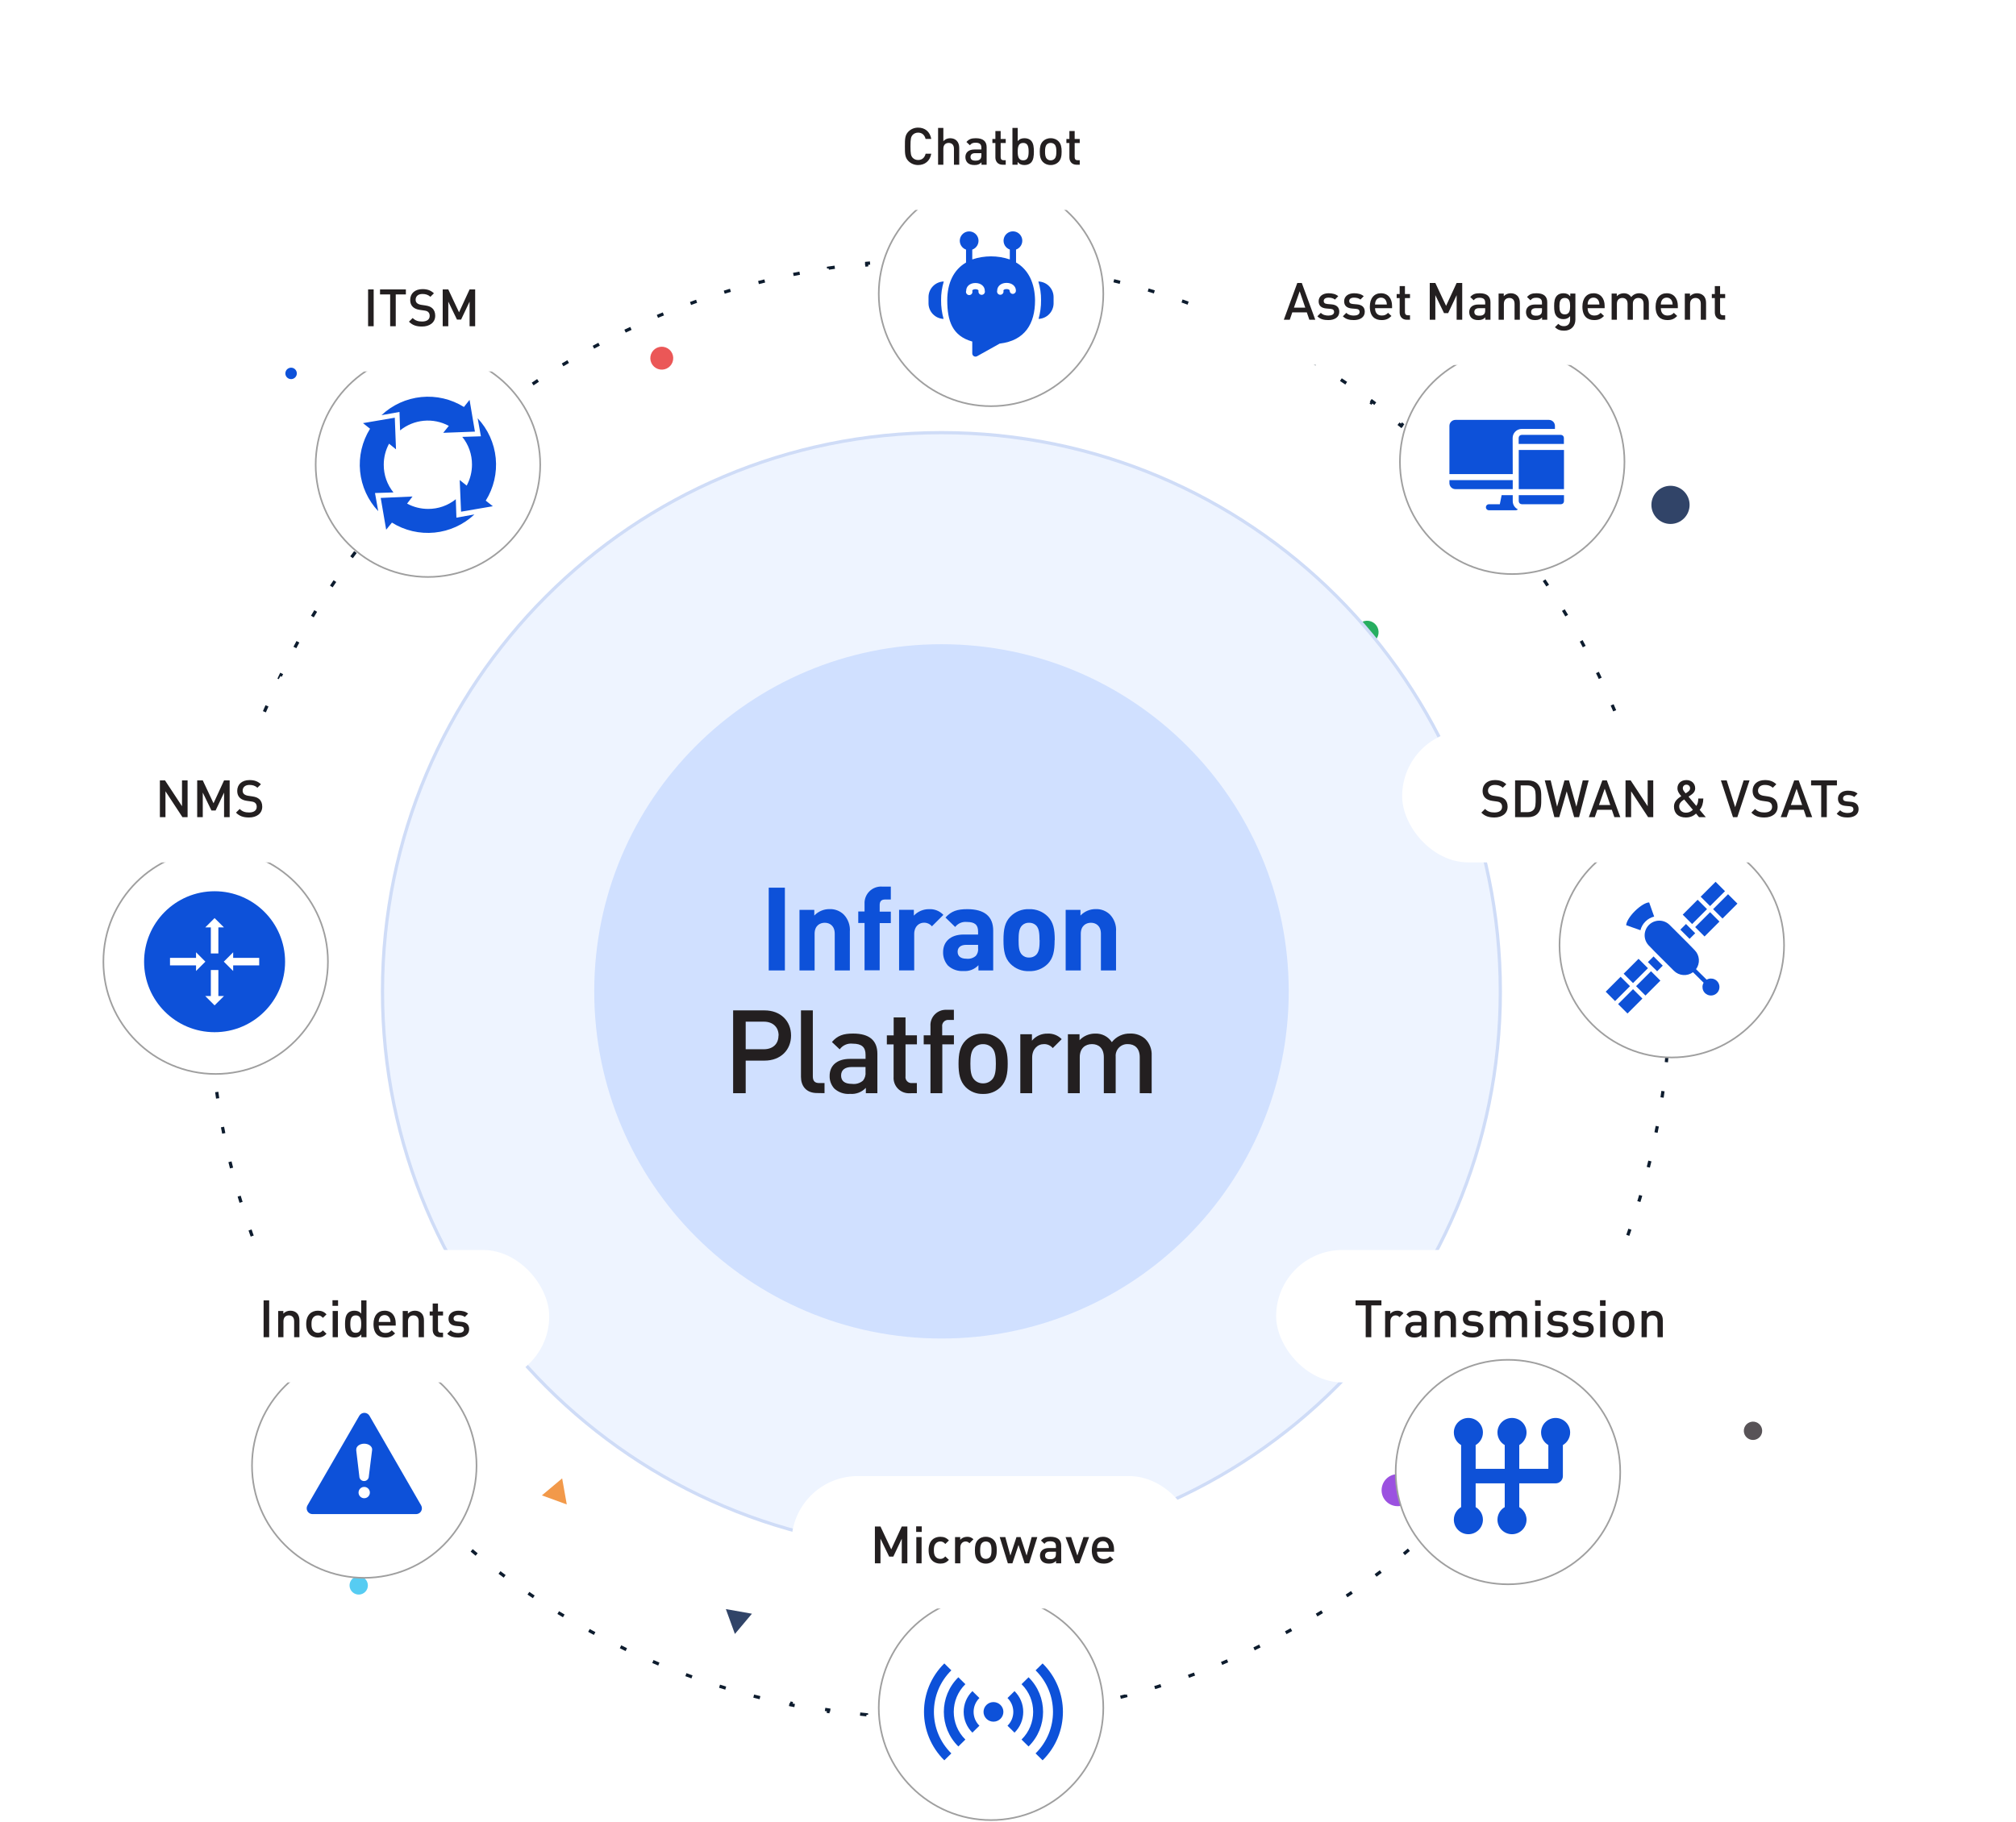 <svg width="624" height="564" viewBox="0 0 624 564" fill="none" xmlns="http://www.w3.org/2000/svg">
<path d="M203.33 107.68C204.183 107.281 205.159 107.237 206.044 107.558C206.929 107.878 207.651 108.537 208.05 109.39C208.247 109.813 208.359 110.27 208.38 110.736C208.4 111.203 208.328 111.668 208.168 112.107C208.009 112.545 207.764 112.947 207.449 113.291C207.133 113.635 206.753 113.913 206.33 114.11C205.908 114.307 205.451 114.419 204.986 114.439C204.52 114.459 204.056 114.387 203.618 114.228C203.18 114.068 202.779 113.823 202.436 113.508C202.093 113.193 201.816 112.813 201.62 112.39C201.224 111.538 201.182 110.565 201.502 109.682C201.823 108.799 202.48 108.079 203.33 107.68Z" fill="#EB5757"/>
<path d="M89.35 114C89.561 113.901 89.79 113.844 90.023 113.834C90.257 113.823 90.49 113.859 90.709 113.939C90.928 114.019 91.13 114.141 91.302 114.299C91.473 114.457 91.612 114.648 91.71 114.86C91.907 115.286 91.928 115.772 91.766 116.213C91.605 116.654 91.276 117.012 90.85 117.21C90.424 117.408 89.937 117.431 89.495 117.271C89.053 117.112 88.692 116.784 88.49 116.36C88.292 115.933 88.272 115.445 88.433 115.002C88.594 114.56 88.924 114.2 89.35 114Z" fill="#0D51D9"/>
<path d="M421.06 76C422.256 75.453 423.62 75.399 424.855 75.85C426.09 76.301 427.098 77.221 427.66 78.41C428.208 79.605 428.263 80.967 427.814 82.202C427.365 83.437 426.447 84.446 425.26 85.01C424.063 85.56 422.697 85.615 421.46 85.164C420.222 84.713 419.212 83.791 418.65 82.6C418.103 81.404 418.05 80.041 418.501 78.805C418.952 77.57 419.871 76.562 421.06 76Z" fill="#314468"/>
<path d="M151.34 165.22C152.023 164.902 152.804 164.868 153.513 165.125C154.221 165.382 154.799 165.908 155.12 166.59C155.434 167.275 155.466 168.056 155.207 168.764C154.949 169.472 154.422 170.049 153.74 170.37C153.062 170.678 152.289 170.707 151.59 170.451C150.89 170.194 150.319 169.673 150 169C149.678 168.321 149.638 167.542 149.889 166.833C150.14 166.125 150.662 165.544 151.34 165.22Z" fill="#0D51D9"/>
<path d="M421.66 192.51C422.513 192.115 423.488 192.074 424.371 192.396C425.253 192.719 425.973 193.378 426.37 194.23C426.567 194.652 426.68 195.108 426.701 195.573C426.721 196.038 426.65 196.502 426.492 196.94C426.333 197.377 426.089 197.779 425.775 198.122C425.461 198.466 425.082 198.743 424.66 198.94C423.807 199.339 422.831 199.383 421.946 199.063C421.061 198.742 420.339 198.083 419.94 197.23C419.743 196.807 419.631 196.35 419.61 195.884C419.59 195.417 419.662 194.952 419.822 194.514C419.981 194.075 420.226 193.673 420.541 193.329C420.857 192.985 421.237 192.707 421.66 192.51Z" fill="#27AE60"/>
<path d="M368 432.84C368.683 432.522 369.464 432.488 370.173 432.745C370.881 433.002 371.459 433.528 371.78 434.21C372.097 434.893 372.129 435.674 371.87 436.381C371.611 437.087 371.083 437.663 370.4 437.98C370.063 438.138 369.697 438.229 369.325 438.245C368.953 438.262 368.581 438.206 368.23 438.078C367.88 437.951 367.558 437.756 367.284 437.504C367.009 437.252 366.787 436.948 366.63 436.61C366.313 435.928 366.279 435.148 366.536 434.442C366.792 433.735 367.319 433.159 368 432.84Z" fill="#EB5757"/>
<path d="M82.49 440.84C82.917 440.642 83.405 440.622 83.847 440.783C84.29 440.944 84.65 441.274 84.85 441.7C85.047 442.127 85.068 442.615 84.907 443.058C84.746 443.5 84.416 443.86 83.99 444.06C83.564 444.258 83.077 444.278 82.637 444.117C82.196 443.955 81.837 443.626 81.64 443.2C81.54 442.989 81.483 442.761 81.472 442.528C81.461 442.296 81.496 442.063 81.574 441.844C81.653 441.624 81.775 441.423 81.932 441.251C82.089 441.078 82.279 440.939 82.49 440.84Z" fill="#0D51D9"/>
<path d="M257.11 449.29C258.306 448.739 259.67 448.682 260.908 449.132C262.145 449.581 263.156 450.5 263.72 451.69C264.267 452.886 264.32 454.249 263.869 455.485C263.418 456.72 262.499 457.728 261.31 458.29C260.115 458.838 258.753 458.893 257.517 458.444C256.282 457.995 255.274 457.077 254.71 455.89C254.162 454.695 254.107 453.333 254.556 452.098C255.005 450.863 255.922 449.854 257.11 449.29Z" fill="#6FCF97"/>
<path d="M108.46 492.05C108.142 491.367 108.108 490.586 108.365 489.877C108.622 489.169 109.148 488.591 109.83 488.27C110.513 487.953 111.294 487.921 112.001 488.18C112.708 488.438 113.283 488.967 113.6 489.65C113.758 489.987 113.849 490.353 113.866 490.725C113.882 491.097 113.826 491.469 113.698 491.82C113.571 492.17 113.376 492.492 113.124 492.766C112.872 493.041 112.568 493.263 112.23 493.42C111.548 493.737 110.769 493.771 110.062 493.514C109.355 493.258 108.779 492.731 108.46 492.05Z" fill="#56CCF2"/>
<path d="M541.4 440.41C541.738 440.252 542.103 440.161 542.475 440.144C542.848 440.128 543.22 440.185 543.57 440.312C543.92 440.439 544.242 440.634 544.516 440.886C544.791 441.138 545.013 441.442 545.17 441.78C545.487 442.462 545.521 443.242 545.265 443.948C545.008 444.655 544.481 445.231 543.8 445.55C543.117 445.868 542.336 445.902 541.627 445.645C540.919 445.388 540.341 444.862 540.02 444.18C539.704 443.497 539.671 442.716 539.93 442.009C540.189 441.303 540.718 440.727 541.4 440.41Z" fill="#585357"/>
<path d="M430.5 456.86C431.694 456.312 433.057 456.257 434.292 456.706C435.527 457.155 436.536 458.073 437.1 459.26C437.647 460.455 437.703 461.817 437.254 463.052C436.804 464.288 435.887 465.296 434.7 465.86C433.504 466.411 432.139 466.468 430.902 466.018C429.664 465.569 428.654 464.65 428.09 463.46C427.543 462.264 427.489 460.901 427.94 459.665C428.391 458.43 429.311 457.422 430.5 456.86Z" fill="#9B51E0"/>
<path d="M174 457.71L175.43 465.78L167.73 462.97L174 457.71Z" fill="#F2994A"/>
<path d="M224.67 498.18L232.74 499.61L227.47 505.88L224.67 498.18Z" fill="#314468"/>
<path d="M331.38 169.56C333.341 169.56 334.93 167.971 334.93 166.01C334.93 164.049 333.341 162.46 331.38 162.46C329.419 162.46 327.83 164.049 327.83 166.01C327.83 167.971 329.419 169.56 331.38 169.56Z" fill="#2F80ED"/>
<path d="M517.06 162.22C520.324 162.22 522.97 159.574 522.97 156.31C522.97 153.046 520.324 150.4 517.06 150.4C513.796 150.4 511.15 153.046 511.15 156.31C511.15 159.574 513.796 162.22 517.06 162.22Z" fill="#314468"/>
<path d="M301.73 532.2C298.47 532.35 295.18 532.44 291.88 532.45V532H289.88V532.5C286.58 532.5 283.29 532.4 280.03 532.25V531.75L278.03 531.65V532.15C274.73 531.96 271.45 531.71 268.2 531.38V530.89L266.2 530.68V531.18C262.92 530.82 259.66 530.4 256.43 529.9L256.5 529.41L254.55 529.1L254.47 529.6C251.223 529.067 247.993 528.47 244.78 527.81L244.88 527.32L242.95 526.91L242.84 527.4C239.62 526.71 236.43 525.94 233.26 525.11L233.38 524.62L231.48 524.12L231.35 524.6C228.17 523.727 225.017 522.793 221.89 521.8L222.05 521.33L220.17 520.72L220.01 521.19C216.89 520.163 213.793 519.067 210.72 517.9L210.9 517.43L209.06 516.73L208.88 517.19C205.813 516.003 202.777 514.747 199.77 513.42L199.97 512.96L198.17 512.16L197.97 512.61C194.97 511.277 192.003 509.86 189.07 508.36L189.3 507.91L187.54 507.02L187.31 507.46C184.39 505.947 181.503 504.377 178.65 502.75L178.9 502.32L177.2 501.32L176.95 501.75C174.097 500.09 171.293 498.37 168.54 496.59L168.81 496.17L167.16 495.1L166.89 495.52C164.143 493.707 161.437 491.84 158.77 489.92L159.06 489.52L157.47 488.36L157.17 488.76C154.503 486.82 151.897 484.82 149.35 482.76L149.67 482.38L148.14 481.14L147.82 481.52C145.28 479.44 142.783 477.303 140.33 475.11L140.66 474.74C140.17 474.31 139.66 473.87 139.2 473.42L138.86 473.79C136.427 471.577 134.043 469.317 131.71 467.01L132.06 466.65L130.67 465.26L130.31 465.61C127.997 463.283 125.733 460.9 123.52 458.46L123.89 458.12C123.45 457.64 123.01 457.12 122.58 456.66L122.2 456.99C120.013 454.537 117.88 452.04 115.8 449.5L116.18 449.18L115 447.6L114.61 447.92C112.56 445.35 110.55 442.75 108.61 440.1L109.01 439.8L107.85 438.21L107.44 438.5C105.52 435.833 103.657 433.127 101.85 430.38L102.27 430.11C101.91 429.56 101.55 429.01 101.2 428.46L100.78 428.73C99 425.97 97.28 423.167 95.62 420.32L96.05 420.07L95.29 418.76L95.06 418.37L94.63 418.62C92.997 415.767 91.427 412.88 89.92 409.96L90.36 409.73L89.46 407.97L89.02 408.2C87.54 405.267 86.123 402.3 84.77 399.3L85.22 399.1L84.42 397.3L83.96 397.5C82.626 394.5 81.37 391.463 80.19 388.39L80.65 388.21C80.41 387.6 80.18 386.99 79.95 386.37L79.48 386.55C78.32 383.483 77.223 380.383 76.19 377.25L76.66 377.1C76.46 376.47 76.25 375.85 76.05 375.22L75.58 375.38C74.58 372.253 73.647 369.1 72.78 365.92L73.26 365.79L72.75 363.89L72.27 364.01C71.44 360.84 70.67 357.65 69.98 354.42L70.47 354.32C70.33 353.68 70.19 353.03 70.06 352.39L69.57 352.49C68.9 349.28 68.31 346.05 67.78 342.8L68.28 342.72C68.17 342.07 68.07 341.42 67.97 340.72L67.47 340.79C66.983 337.563 66.56 334.307 66.2 331.02L66.7 330.96L66.49 328.96L66 329.01C65.67 325.76 65.42 322.48 65.23 319.18H65.73C65.73 318.52 65.66 317.87 65.63 317.18H65.13C64.98 313.91 64.89 310.63 64.88 307.32H65.38V305.32H64.88C64.88 302.02 64.98 298.73 65.13 295.46H65.63C65.63 294.8 65.7 294.15 65.73 293.46H65.23C65.42 290.17 65.67 286.89 66 283.63H66.49L66.7 281.63H66.2C66.56 278.35 66.983 275.093 67.47 271.86L67.97 271.93C68.07 271.28 68.17 270.63 68.28 269.98L67.78 269.9C68.31 266.65 68.9 263.41 69.57 260.21L70.06 260.31C70.19 259.66 70.33 259.02 70.47 258.38L69.98 258.27C70.67 255.05 71.44 251.85 72.27 248.68L72.75 248.81L73.26 246.91L72.78 246.78C73.647 243.6 74.58 240.447 75.58 237.32L76.05 237.47L76.66 235.6L76.19 235.44C77.216 232.313 78.313 229.217 79.48 226.15L79.95 226.33C80.18 225.71 80.41 225.1 80.65 224.49L80.19 224.31C81.397 221.377 82.667 218.41 84 215.41L84.46 215.61L85.26 213.81L84.81 213.61C86.143 210.597 87.56 207.63 89.06 204.71L89.51 204.93L90.4 203.18L89.96 202.95C91.466 200.03 93.037 197.143 94.67 194.29L95.1 194.54L96.1 192.84L95.67 192.58C97.33 189.74 99.05 186.94 100.83 184.18L101.25 184.45C101.6 183.9 101.96 183.35 102.32 182.8L101.9 182.53C103.713 179.783 105.577 177.073 107.49 174.4L107.9 174.7L109 173.11L108.6 172.81C110.54 170.16 112.55 167.55 114.6 164.99L114.99 165.3L116.23 163.78L115.85 163.46C117.93 160.907 120.063 158.407 122.25 155.96L122.63 156.3L124 154.83L123.63 154.5C125.85 152.06 128.113 149.677 130.42 147.35L130.78 147.7C131.24 147.23 131.7 146.77 132.17 146.31L131.78 146C134.113 143.687 136.497 141.423 138.93 139.21L139.27 139.58L140.73 138.26L140.4 137.89C142.847 135.703 145.343 133.567 147.89 131.48L148.21 131.87L149.74 130.63L149.42 130.24C151.98 128.18 154.587 126.18 157.24 124.24L157.54 124.65L159.13 123.49L158.84 123.08C161.507 121.16 164.213 119.297 166.96 117.49L167.23 117.91L168.88 116.83L168.61 116.41C171.37 114.64 174.17 112.91 177.02 111.25L177.27 111.69C177.83 111.35 178.4 111.03 178.97 110.69L178.72 110.26C181.573 108.62 184.46 107.047 187.38 105.54L187.61 105.99L189.37 105.09L189.14 104.65C192.073 103.17 195.04 101.753 198.04 100.4L198.24 100.85L200 100L199.8 99.54C202.8 98.207 205.837 96.947 208.91 95.76L209.09 96.23L210.93 95.52L210.75 95.06C213.823 93.887 216.92 92.79 220.04 91.77L220.2 92.24L222.08 91.63L221.92 91.16C225.047 90.16 228.2 89.227 231.38 88.36L231.51 88.84L233.41 88.33L233.29 87.85C236.457 87.017 239.65 86.25 242.87 85.55L243 86L244.93 85.59L244.83 85.11C248.04 84.44 251.27 83.85 254.52 83.32L254.6 83.81L256.55 83.51L256.48 83.01C259.71 82.52 262.97 82.09 266.25 81.74V82.24L268.25 82.03V81.53C271.5 81.21 274.78 80.95 278.08 80.77V81.27L280.08 81.17V80.67C283.34 80.51 286.63 80.43 289.93 80.42V81H291.93V80.5C295.23 80.5 298.52 80.59 301.78 80.75V81.25L303.78 81.35V80.85C307.07 81.03 310.35 81.29 313.6 81.61V82.11L315.6 82.32L315.65 81.82C318.93 82.17 322.19 82.6 325.42 83.09L325.35 83.59L327.3 83.89L327.38 83.4C330.63 83.93 333.87 84.52 337.07 85.19L336.97 85.67L338.9 86.08L339.01 85.59C342.23 86.29 345.43 87.06 348.59 87.89L348.47 88.37L350.37 88.88L350.5 88.4C353.68 89.26 356.833 90.193 359.96 91.2L359.81 91.67L361.68 92.28L361.84 91.81C364.96 92.837 368.057 93.933 371.13 95.1L370.95 95.56L372.79 96.27L372.97 95.8C376.037 97 379.073 98.26 382.08 99.58L381.88 100.04L383.68 100.84L383.88 100.39C386.88 101.723 389.847 103.14 392.78 104.64L392.55 105.08L394.31 105.98L394.54 105.53C397.46 107.037 400.347 108.61 403.2 110.25L402.95 110.68C403.52 111.01 404.09 111.33 404.65 111.68L404.91 111.24C407.75 112.9 410.55 114.63 413.31 116.4L413.04 116.82L414.69 117.9L414.96 117.48C417.713 119.293 420.42 121.157 423.08 123.07L422.79 123.48L424.38 124.64L424.68 124.23C427.347 126.177 429.953 128.177 432.5 130.23L432.18 130.62C432.7 131.03 433.18 131.45 433.71 131.86L434.03 131.47C436.57 133.557 439.07 135.693 441.53 137.88L441.19 138.25L442.65 139.57L442.99 139.2C445.323 141.387 447.66 143.653 450 146L449.65 146.36C450.12 146.82 450.58 147.28 451.04 147.75L451.4 147.4C453.713 149.733 455.977 152.117 458.19 154.55L457.82 154.88L459.13 156.35L459.51 156.01C461.697 158.457 463.833 160.957 465.92 163.51L465.53 163.83L466.77 165.35L467.16 165.04C469.22 167.6 471.22 170.207 473.16 172.86L472.75 173.16L473.91 174.75L474.32 174.45C476.24 177.117 478.103 179.827 479.91 182.58L479.49 182.85C479.85 183.4 480.21 183.95 480.56 184.5L480.98 184.23C482.76 186.99 484.48 189.79 486.14 192.63L485.71 192.89L486.71 194.59L487.14 194.34C488.767 197.193 490.34 200.08 491.86 203L491.41 203.23L492.31 204.98L492.75 204.76C494.23 207.687 495.647 210.653 497 213.66L496.55 213.86L497.35 215.66L497.81 215.46C499.143 218.46 500.4 221.497 501.58 224.57L501.12 224.75C501.36 225.36 501.59 225.97 501.82 226.59L502.29 226.41C503.45 229.477 504.547 232.573 505.58 235.7L505.11 235.86L505.72 237.73L506.19 237.58C507.19 240.7 508.123 243.853 508.99 247.04L508.51 247.17L509 249L509.48 248.87C510.31 252.04 511.08 255.24 511.77 258.46L511.29 258.57C511.42 259.21 511.56 259.85 511.69 260.5L512.18 260.4C512.85 263.6 513.44 266.84 513.97 270.09L513.48 270.17L513.78 272.12L514.28 272.05C514.77 275.28 515.2 278.54 515.55 281.82H515.05L515.26 283.82H515.75C516.08 287.08 516.33 290.36 516.52 293.65H516.02C516.02 294.31 516.09 294.96 516.12 295.65H516.62C516.77 298.92 516.86 302.21 516.87 305.51H516.37C516.37 305.84 516.37 306.17 516.37 306.51C516.37 306.85 516.37 307.17 516.37 307.51H516.87C516.87 310.82 516.77 314.1 516.62 317.37H516.12C516.12 318.03 516.06 318.68 516.02 319.37H516.52C516.33 322.67 516.08 325.95 515.75 329.2L515.26 329.15L515.05 331.15L515.55 331.21C515.2 334.49 514.77 337.75 514.28 340.98L513.78 340.91L513.48 342.91L513.97 342.99C513.44 346.24 512.85 349.47 512.18 352.68L511.69 352.58C511.56 353.22 511.42 353.87 511.29 354.51L511.77 354.61C511.08 357.84 510.31 361.03 509.48 364.2L509 364.08L508.49 365.98L508.97 366.11C508.097 369.29 507.163 372.443 506.17 375.57L505.7 375.41C505.5 376.04 505.29 376.66 505.09 377.29L505.56 377.44C504.533 380.567 503.437 383.667 502.27 386.74L501.8 386.56C501.57 387.18 501.34 387.79 501.1 388.4L501.56 388.58C500.367 391.653 499.11 394.69 497.79 397.69L497.33 397.49L496.53 399.29L496.98 399.49C495.647 402.49 494.23 405.457 492.73 408.39L492.29 408.16L491.39 409.92L491.84 410.15C490.327 413.07 488.753 415.957 487.12 418.81L486.69 418.56L485.69 420.26L486.12 420.51C484.46 423.363 482.74 426.167 480.96 428.92L480.54 428.65C480.19 429.2 479.83 429.75 479.47 430.3L479.89 430.57C478.083 433.323 476.22 436.03 474.3 438.69L473.89 438.4L472.73 439.99L473.14 440.29C471.187 442.957 469.187 445.563 467.14 448.11L466.75 447.79L465.51 449.32L465.9 449.64C463.807 452.18 461.67 454.677 459.49 457.13L459.11 456.8C458.68 457.29 458.24 457.8 457.8 458.26L458.17 458.6C455.963 461.027 453.7 463.41 451.38 465.75L451.02 465.4L449.63 466.79L449.98 467.15C447.647 469.457 445.263 471.717 442.83 473.93L442.49 473.56C442.01 474.01 441.49 474.45 441.03 474.88L441.37 475.25C438.91 477.443 436.41 479.58 433.87 481.66L433.55 481.28L432 482.33L432.32 482.71C429.76 484.77 427.153 486.77 424.5 488.71L424.2 488.31L422.61 489.47L422.9 489.87C420.233 491.797 417.527 493.663 414.78 495.47L414.51 495.05L412.86 496.12L413.13 496.54C410.37 498.32 407.57 500.04 404.73 501.7L404.47 501.27L402.77 502.27L403.02 502.7C400.167 504.327 397.28 505.897 394.36 507.41L394.13 506.97L392.37 507.86L392.6 508.31C389.673 509.79 386.707 511.207 383.7 512.56L383.5 512.11L381.7 512.91L381.9 513.37C378.9 514.703 375.863 515.96 372.79 517.14L372.61 516.68L370.77 517.38L370.95 517.85C367.877 519.01 364.78 520.107 361.66 521.14L361.5 520.67L359.63 521.28L359.78 521.75C356.66 522.75 353.507 523.683 350.32 524.55L350.19 524.07L348.29 524.57L348.41 525.06C345.25 525.89 342.05 526.66 338.83 527.35L338.72 526.86L336.79 527.27L336.89 527.76C333.69 528.42 330.45 529.02 327.2 529.55L327.12 529.05L325.17 529.36L325.24 529.85C322.01 530.35 318.75 530.77 315.47 531.13L315.42 530.63L313.42 530.84V531.33C310.17 531.66 306.89 531.91 303.6 532.1V531.6L301.6 531.7L301.73 532.2Z" stroke="#0D1C2E" stroke-dasharray="2 10"/>
<path d="M291.39 479.95C386.935 479.95 464.39 402.495 464.39 306.95C464.39 211.405 386.935 133.95 291.39 133.95C195.845 133.95 118.39 211.405 118.39 306.95C118.39 402.495 195.845 479.95 291.39 479.95Z" fill="#EEF4FF" stroke="#CFDCF7"/>
<path d="M291.41 414.41C350.769 414.41 398.89 366.29 398.89 306.93C398.89 247.57 350.769 199.45 291.41 199.45C232.05 199.45 183.93 247.57 183.93 306.93C183.93 366.29 232.05 414.41 291.41 414.41Z" fill="#D0E0FF"/>
<path d="M242.94 300.45V274.82H237.94V300.45H242.94ZM263.05 300.45V288.45C263.126 287.477 262.995 286.499 262.666 285.58C262.337 284.662 261.817 283.823 261.14 283.12C260.554 282.559 259.86 282.122 259.1 281.837C258.34 281.552 257.531 281.423 256.72 281.46C255.845 281.456 254.978 281.631 254.173 281.975C253.368 282.319 252.642 282.824 252.04 283.46V281.7H247.46V300.45H252.14V289.11C252.14 286.56 253.8 285.69 255.28 285.69C256.76 285.69 258.37 286.56 258.37 289.11V300.45H263.05ZM275.73 285.8V282.24H272.28V280.19C272.28 279.11 272.78 278.49 273.9 278.49H275.73V274.49H273.07C272.347 274.438 271.621 274.54 270.94 274.79C270.26 275.04 269.64 275.432 269.123 275.94C268.605 276.448 268.202 277.06 267.939 277.736C267.677 278.412 267.561 279.136 267.6 279.86V282.2H265.65V285.76H267.6V300.41H272.28V285.8H275.73ZM292 283.25C291.436 282.649 290.747 282.179 289.981 281.874C289.216 281.568 288.393 281.433 287.57 281.48C286.689 281.468 285.815 281.64 285.005 281.985C284.194 282.329 283.463 282.838 282.86 283.48V281.68H278.29V300.43H282.97V289.13C282.97 286.75 284.55 285.67 285.97 285.67C286.441 285.657 286.909 285.751 287.338 285.945C287.768 286.139 288.148 286.428 288.45 286.79L292 283.25ZM307.42 300.45V288.11C307.42 283.71 304.69 281.48 299.42 281.48C296.29 281.48 294.49 282.06 292.65 284.07L295.65 286.99C296.067 286.444 296.617 286.015 297.247 285.744C297.878 285.472 298.567 285.368 299.25 285.44C301.73 285.44 302.74 286.34 302.74 288.39V289.33H298.31C293.96 289.33 291.91 291.78 291.91 294.77C291.866 296.319 292.417 297.825 293.45 298.98C294.095 299.565 294.853 300.012 295.676 300.296C296.499 300.579 297.371 300.693 298.24 300.63C299.094 300.696 299.952 300.568 300.75 300.256C301.549 299.945 302.266 299.457 302.85 298.83V300.45H307.42ZM302.74 293.54C302.795 293.962 302.763 294.391 302.646 294.8C302.529 295.21 302.33 295.591 302.06 295.92C301.661 296.272 301.192 296.535 300.683 296.69C300.174 296.845 299.637 296.89 299.11 296.82C297.27 296.82 296.41 295.95 296.41 294.66C296.41 293.37 297.34 292.53 299.03 292.53H302.74V293.54ZM326.47 291.06C326.47 287.67 326.04 285.55 324.35 283.79C323.593 283.02 322.683 282.417 321.679 282.019C320.675 281.621 319.599 281.438 318.52 281.48C317.445 281.436 316.373 281.619 315.374 282.017C314.375 282.415 313.47 283.019 312.72 283.79C311.03 285.55 310.6 287.67 310.6 291.06C310.6 294.45 311.03 296.6 312.72 298.37C313.472 299.137 314.377 299.739 315.376 300.135C316.375 300.531 317.446 300.713 318.52 300.67C319.598 300.712 320.673 300.529 321.677 300.133C322.68 299.737 323.591 299.137 324.35 298.37C326 296.6 326.43 294.48 326.43 291.06H326.47ZM321.79 291.06C321.79 293 321.68 294.66 320.71 295.63C320.419 295.908 320.076 296.125 319.699 296.268C319.323 296.41 318.922 296.476 318.52 296.46C318.122 296.479 317.724 296.415 317.353 296.272C316.981 296.129 316.643 295.911 316.36 295.63C315.36 294.63 315.28 293 315.28 291.06C315.28 289.12 315.38 287.49 316.36 286.52C316.643 286.239 316.981 286.021 317.353 285.878C317.724 285.735 318.122 285.671 318.52 285.69C318.922 285.674 319.323 285.74 319.699 285.882C320.076 286.025 320.419 286.242 320.71 286.52C321.64 287.49 321.75 289.11 321.75 291.06H321.79ZM345.44 300.45V288.45C345.516 287.477 345.385 286.499 345.056 285.58C344.727 284.662 344.207 283.823 343.53 283.12C342.944 282.559 342.25 282.122 341.49 281.837C340.73 281.552 339.921 281.423 339.11 281.46C338.235 281.456 337.368 281.631 336.563 281.975C335.758 282.319 335.032 282.824 334.43 283.46V281.7H329.85V300.45H334.53V289.11C334.53 286.56 336.19 285.69 337.67 285.69C339.15 285.69 340.76 286.56 340.76 289.11V300.45H345.44Z" fill="#0D51D9"/>
<path d="M244.85 320.6C244.85 316.13 241.64 312.82 236.64 312.82H226.92V338.45H230.81V328.37H236.64C241.64 328.37 244.85 325.06 244.85 320.6ZM240.96 320.6C240.96 323.3 239.12 324.85 236.42 324.85H230.81V316.31H236.42C239.12 316.31 241 317.9 241 320.6H240.96ZM255.21 338.45V335.32H253.59C252.11 335.32 251.59 334.6 251.59 333.2V312.82H247.92V333.41C247.92 336.11 249.43 338.41 252.92 338.41L255.21 338.45ZM271.57 338.45V326.25C271.57 322.11 269.05 319.99 264.05 319.99C261.05 319.99 259.23 320.6 257.5 322.61L259.91 324.88C260.358 324.255 260.965 323.762 261.669 323.453C262.373 323.143 263.147 323.028 263.91 323.12C266.75 323.12 267.91 324.23 267.91 326.54V327.83H263.09C258.91 327.83 256.79 330.03 256.79 333.09C256.743 334.534 257.26 335.94 258.23 337.01C258.886 337.61 259.659 338.068 260.501 338.353C261.342 338.639 262.234 338.747 263.12 338.67C264.022 338.747 264.929 338.618 265.774 338.294C266.619 337.97 267.38 337.46 268 336.8V338.45H271.57ZM267.9 331.87C268.005 332.839 267.72 333.81 267.11 334.57C266.642 334.967 266.095 335.261 265.506 335.434C264.917 335.606 264.298 335.652 263.69 335.57C261.39 335.57 260.34 334.63 260.34 332.98C260.34 331.33 261.46 330.35 263.62 330.35H267.9V331.87ZM283.79 338.45V335.32H282.28C282 335.346 281.718 335.308 281.456 335.209C281.193 335.11 280.956 334.952 280.763 334.747C280.57 334.543 280.427 334.298 280.343 334.03C280.259 333.761 280.238 333.478 280.28 333.2V323.33H283.81V320.53H280.28V315H276.61V320.55H274.5V323.35H276.59V333.4C276.542 334.072 276.638 334.747 276.871 335.379C277.104 336.011 277.47 336.586 277.943 337.066C278.416 337.546 278.986 337.919 279.615 338.161C280.244 338.403 280.917 338.509 281.59 338.47L283.79 338.45ZM295.26 323.33V320.53H291.63V317.9C291.588 317.622 291.61 317.338 291.693 317.069C291.777 316.801 291.921 316.555 292.113 316.35C292.306 316.145 292.542 315.986 292.805 315.886C293.068 315.785 293.35 315.746 293.63 315.77H295.25V312.64H293C292.327 312.603 291.653 312.709 291.024 312.953C290.396 313.196 289.826 313.57 289.353 314.051C288.88 314.531 288.514 315.107 288.281 315.74C288.048 316.372 287.952 317.047 288 317.72V320.53H285.91V323.33H288V338.45H291.67V323.33H295.26ZM311.91 329.33C311.91 326.27 311.48 323.97 309.75 322.17C309.036 321.452 308.182 320.89 307.241 320.518C306.299 320.147 305.291 319.974 304.28 320.01C303.275 319.974 302.273 320.148 301.338 320.52C300.403 320.891 299.556 321.453 298.85 322.17C297.12 323.97 296.69 326.27 296.69 329.33C296.69 332.39 297.12 334.73 298.85 336.53C299.557 337.245 300.405 337.806 301.339 338.178C302.273 338.55 303.275 338.724 304.28 338.69C305.291 338.725 306.299 338.551 307.24 338.179C308.181 337.808 309.035 337.246 309.75 336.53C311.48 334.71 311.91 332.41 311.91 329.31V329.33ZM308.24 329.33C308.24 331.33 308.1 333.22 306.98 334.33C306.625 334.682 306.204 334.959 305.74 335.145C305.276 335.33 304.779 335.421 304.28 335.41C303.786 335.421 303.296 335.331 302.838 335.145C302.381 334.959 301.966 334.682 301.62 334.33C300.5 333.22 300.36 331.33 300.36 329.33C300.36 327.33 300.5 325.44 301.62 324.33C301.968 323.983 302.384 323.71 302.841 323.53C303.299 323.349 303.788 323.264 304.28 323.28C304.778 323.264 305.273 323.349 305.737 323.529C306.201 323.709 306.624 323.982 306.98 324.33C308.1 325.42 308.24 327.33 308.24 329.31V329.33ZM328.62 321.73C328.06 321.148 327.383 320.694 326.632 320.397C325.881 320.1 325.076 319.968 324.27 320.01C323.346 319.98 322.429 320.162 321.586 320.542C320.744 320.922 319.999 321.489 319.41 322.2V320.2H315.81V338.45H319.48V327.37C319.48 324.85 321.13 323.26 323.11 323.26C323.63 323.242 324.148 323.343 324.623 323.556C325.098 323.769 325.518 324.089 325.85 324.49L328.62 321.73ZM356.47 338.47V326.79C356.517 325.839 356.364 324.889 356.019 324.002C355.675 323.114 355.147 322.31 354.47 321.64C353.201 320.52 351.551 319.93 349.86 319.99C348.764 319.949 347.674 320.169 346.68 320.631C345.685 321.094 344.815 321.786 344.14 322.65C343.587 321.8 342.822 321.109 341.921 320.644C341.02 320.18 340.013 319.958 339 320C338.092 319.989 337.192 320.166 336.356 320.518C335.52 320.871 334.766 321.393 334.14 322.05V320.2H330.54V338.45H334.21V327.33C334.21 324.52 335.94 323.26 337.99 323.26C340.04 323.26 341.66 324.49 341.66 327.33V338.45H345.33V327.15C345.289 326.638 345.359 326.124 345.533 325.641C345.707 325.158 345.982 324.718 346.34 324.35C346.697 323.982 347.13 323.694 347.607 323.506C348.085 323.318 348.597 323.234 349.11 323.26C351.16 323.26 352.78 324.49 352.78 327.33V338.45L356.47 338.47Z" fill="#231F20"/>
<path d="M269.36 78.97C270.547 78.97 271.51 78.007 271.51 76.82C271.51 75.632 270.547 74.67 269.36 74.67C268.173 74.67 267.21 75.632 267.21 76.82C267.21 78.007 268.173 78.97 269.36 78.97Z" stroke="white" stroke-width="2"/>
<path d="M268.74 84.02H277.56" stroke="white" stroke-width="2"/>
<path d="M479.91 184.3C479.535 184.675 479.324 185.184 479.324 185.715C479.324 186.246 479.535 186.755 479.91 187.13C480.285 187.505 480.794 187.716 481.325 187.716C481.856 187.716 482.365 187.505 482.74 187.13L479.91 184.3ZM485.56 181.48L486.97 180.07C486.595 179.697 486.088 179.488 485.56 179.488C485.031 179.488 484.525 179.697 484.15 180.07L485.56 181.48ZM488.38 187.13C488.755 187.505 489.264 187.716 489.795 187.716C490.326 187.716 490.835 187.505 491.21 187.13C491.585 186.755 491.796 186.246 491.796 185.715C491.796 185.184 491.585 184.675 491.21 184.3L488.38 187.13ZM482.74 187.13L487 182.9L484.18 180.07L479.94 184.3L482.74 187.13ZM484.15 182.9L488.38 187.13L491.21 184.3L487 180.07L484.15 182.9Z" fill="white"/>
<path d="M475.73 200.1C476.105 200.475 476.614 200.686 477.145 200.686C477.676 200.686 478.185 200.475 478.56 200.1C478.935 199.725 479.146 199.216 479.146 198.685C479.146 198.154 478.935 197.645 478.56 197.27L475.73 200.1ZM472.91 194.45L471.5 193C471.314 193.186 471.167 193.406 471.066 193.649C470.965 193.892 470.914 194.152 470.914 194.415C470.914 194.678 470.965 194.938 471.066 195.181C471.167 195.424 471.314 195.644 471.5 195.83L472.91 194.45ZM478.56 191.63C478.904 191.249 479.089 190.75 479.075 190.237C479.062 189.724 478.851 189.235 478.487 188.873C478.124 188.51 477.635 188.302 477.121 188.29C476.608 188.278 476.11 188.464 475.73 188.81L478.56 191.63ZM478.56 197.27L474.33 193L471.5 195.83L475.73 200.06L478.56 197.27ZM474.33 195.87L478.56 191.63L475.73 188.81L471.5 193L474.33 195.87Z" fill="white"/>
<path d="M69 200.18L93.63 214.4" stroke="white" stroke-width="2" stroke-dasharray="2 2"/>
<path d="M133.48 128.73C133.294 128.916 133.147 129.136 133.046 129.379C132.946 129.622 132.894 129.882 132.894 130.145C132.894 130.408 132.946 130.668 133.046 130.911C133.147 131.154 133.294 131.374 133.48 131.56C133.666 131.746 133.887 131.893 134.129 131.994C134.372 132.094 134.632 132.146 134.895 132.146C135.158 132.146 135.418 132.094 135.661 131.994C135.904 131.893 136.124 131.746 136.31 131.56L133.48 128.73ZM139.13 125.91L140.54 124.5C140.165 124.128 139.659 123.918 139.13 123.918C138.602 123.918 138.095 124.128 137.72 124.5L139.13 125.91ZM142 131.56C142.375 131.935 142.884 132.146 143.415 132.146C143.946 132.146 144.455 131.935 144.83 131.56C145.205 131.185 145.416 130.676 145.416 130.145C145.416 129.614 145.205 129.105 144.83 128.73L142 131.56ZM136.36 131.56L140.59 127.33L137.77 124.5L133.53 128.73L136.36 131.56ZM137.77 127.33L142 131.56L144.83 128.73L140.59 124.5L137.77 127.33Z" fill="white"/>
<path d="M139.13 128.89V135.79" stroke="white" stroke-width="2" stroke-linecap="round" stroke-linejoin="round"/>
<path d="M306.75 125.75C325.942 125.75 341.5 110.192 341.5 91C341.5 71.808 325.942 56.25 306.75 56.25C287.558 56.25 272 71.808 272 91C272 110.192 287.558 125.75 306.75 125.75Z" fill="white" stroke="#9F9F9F" stroke-width="0.5"/>
<path d="M321.4 87.15C321.97 89.026 322.249 90.979 322.23 92.94C322.25 94.897 321.991 96.846 321.46 98.73C322.707 98.681 323.887 98.152 324.753 97.254C325.62 96.356 326.106 95.158 326.11 93.91V92C326.113 90.737 325.622 89.522 324.742 88.616C323.862 87.71 322.663 87.184 321.4 87.15Z" fill="#0D51D9"/>
<path d="M314.49 81.26V77.26C315.135 77.032 315.679 76.584 316.026 75.994C316.372 75.404 316.499 74.71 316.384 74.036C316.268 73.361 315.918 72.749 315.395 72.308C314.872 71.867 314.209 71.625 313.525 71.625C312.841 71.625 312.179 71.867 311.656 72.308C311.133 72.749 310.782 73.361 310.667 74.036C310.551 74.71 310.678 75.404 311.024 75.994C311.371 76.584 311.915 77.032 312.56 77.26V80.32C308.79 79.053 304.71 79.053 300.94 80.32V77.28C301.585 77.052 302.129 76.604 302.476 76.014C302.822 75.424 302.949 74.73 302.834 74.056C302.718 73.381 302.368 72.769 301.845 72.328C301.322 71.887 300.659 71.645 299.975 71.645C299.291 71.645 298.629 71.887 298.106 72.328C297.583 72.769 297.232 73.381 297.117 74.056C297.001 74.73 297.128 75.424 297.474 76.014C297.821 76.604 298.365 77.052 299.01 77.28V81.28C295.12 83.54 293.2 87.73 293.2 92.96C293.2 99.39 294.78 104.01 300.94 105.74V109.41C300.94 109.675 301.046 109.93 301.233 110.117C301.421 110.305 301.675 110.41 301.94 110.41C302.108 110.411 302.273 110.37 302.42 110.29L309.42 106.38C317.25 105.46 320.37 100.22 320.37 92.99C320.3 87.71 318.38 83.52 314.49 81.26ZM301.91 87.62C303.59 87.62 304.82 88.62 304.82 90.04C304.857 90.187 304.86 90.341 304.829 90.49C304.797 90.639 304.732 90.778 304.639 90.898C304.545 91.018 304.425 91.115 304.289 91.182C304.152 91.248 304.002 91.283 303.85 91.283C303.698 91.283 303.548 91.248 303.412 91.182C303.275 91.115 303.155 91.018 303.062 90.898C302.968 90.778 302.903 90.639 302.872 90.49C302.84 90.341 302.843 90.187 302.88 90.04C302.88 89.37 300.94 89.37 300.94 90.04C300.992 90.192 301.006 90.355 300.981 90.513C300.957 90.672 300.894 90.823 300.799 90.952C300.704 91.082 300.579 91.186 300.435 91.257C300.291 91.328 300.132 91.364 299.972 91.36C299.811 91.357 299.654 91.315 299.513 91.238C299.372 91.16 299.252 91.051 299.162 90.917C299.073 90.784 299.017 90.631 298.999 90.471C298.981 90.311 299.002 90.15 299.06 90C299.06 88.64 300.23 87.62 301.91 87.62ZM313.52 91C313.255 91 313.001 90.895 312.813 90.707C312.626 90.52 312.52 90.265 312.52 90C312.52 89.33 310.58 89.33 310.58 90C310.62 90.148 310.626 90.304 310.597 90.455C310.567 90.606 310.503 90.748 310.41 90.87C310.316 90.992 310.196 91.091 310.058 91.159C309.92 91.227 309.769 91.262 309.615 91.262C309.462 91.262 309.31 91.227 309.172 91.159C309.034 91.091 308.914 90.992 308.821 90.87C308.727 90.748 308.663 90.606 308.634 90.455C308.604 90.304 308.61 90.148 308.65 90C308.65 88.6 309.87 87.58 311.55 87.58C313.23 87.58 314.45 88.58 314.45 90C314.45 90.265 314.345 90.52 314.157 90.707C313.97 90.895 313.715 91 313.45 91H313.52Z" fill="#0D51D9"/>
<path d="M287.4 92V93.94C287.409 95.185 287.9 96.378 288.768 97.271C289.636 98.163 290.816 98.686 292.06 98.73C291.529 96.846 291.27 94.897 291.29 92.94C291.27 90.979 291.55 89.026 292.12 87.15C290.855 87.179 289.651 87.703 288.769 88.61C287.886 89.517 287.394 90.734 287.4 92Z" fill="#0D51D9"/>
<path d="M306.75 563.5C325.942 563.5 341.5 547.942 341.5 528.75C341.5 509.558 325.942 494 306.75 494C287.558 494 272 509.558 272 528.75C272 547.942 287.558 563.5 306.75 563.5Z" fill="white" stroke="#9F9F9F" stroke-width="0.5"/>
<g filter="url(#filter0_d_4388_63518)">
<rect x="255" y="14" width="104" height="41" rx="20.5" fill="white"/>
<path d="M288.248 37.592H286.504C286.232 38.744 285.448 39.544 284.184 39.544C283.512 39.544 282.904 39.288 282.504 38.856C281.944 38.248 281.816 37.592 281.816 35.304C281.816 33.016 281.944 32.36 282.504 31.752C282.904 31.32 283.512 31.064 284.184 31.064C285.448 31.064 286.216 31.864 286.488 33.016H288.248C287.848 30.744 286.28 29.512 284.184 29.512C283 29.512 281.976 29.944 281.192 30.728C280.072 31.848 280.088 33.112 280.088 35.304C280.088 37.496 280.072 38.76 281.192 39.88C281.976 40.664 283 41.096 284.184 41.096C286.248 41.096 287.864 39.864 288.248 37.592ZM296.903 41V35.768C296.903 34.008 295.895 32.792 294.087 32.792C293.286 32.792 292.551 33.096 291.991 33.704V29.608H290.359V41H291.991V36.024C291.991 34.808 292.727 34.248 293.639 34.248C294.551 34.248 295.271 34.792 295.271 36.024V41H296.903ZM305.389 41V35.576C305.389 33.736 304.269 32.792 302.045 32.792C300.701 32.792 299.901 33.064 299.133 33.96L300.205 34.968C300.653 34.392 301.085 34.184 301.981 34.184C303.245 34.184 303.757 34.68 303.757 35.704V36.28H301.613C299.757 36.28 298.813 37.256 298.813 38.616C298.813 39.304 299.037 39.928 299.453 40.36C299.949 40.856 300.621 41.096 301.629 41.096C302.637 41.096 303.197 40.856 303.789 40.264V41H305.389ZM303.757 38.072C303.757 38.648 303.645 39.032 303.405 39.272C302.973 39.688 302.509 39.736 301.885 39.736C300.861 39.736 300.397 39.32 300.397 38.584C300.397 37.848 300.893 37.416 301.853 37.416H303.757V38.072ZM311.297 41V39.608H310.625C310.017 39.608 309.729 39.256 309.729 38.664V34.28H311.297V33.032H309.729V30.568H308.097V33.032H307.169V34.28H308.097V38.744C308.097 39.912 308.801 41 310.321 41H311.297ZM320.014 36.936C320.014 35.704 319.918 34.328 319.102 33.512C318.654 33.064 317.95 32.792 317.134 32.792C316.27 32.792 315.598 33 315.006 33.704V29.608H313.374V41H314.974V40.136C315.582 40.872 316.238 41.096 317.118 41.096C317.934 41.096 318.654 40.824 319.102 40.376C319.918 39.56 320.014 38.168 320.014 36.936ZM318.382 36.936C318.382 38.376 318.174 39.64 316.702 39.64C315.23 39.64 315.006 38.376 315.006 36.936C315.006 35.496 315.23 34.248 316.702 34.248C318.174 34.248 318.382 35.496 318.382 36.936ZM328.602 36.936C328.602 35.576 328.41 34.552 327.642 33.752C327.114 33.208 326.314 32.792 325.21 32.792C324.106 32.792 323.322 33.208 322.794 33.752C322.026 34.552 321.834 35.576 321.834 36.936C321.834 38.312 322.026 39.336 322.794 40.136C323.322 40.68 324.106 41.096 325.21 41.096C326.314 41.096 327.114 40.68 327.642 40.136C328.41 39.336 328.602 38.312 328.602 36.936ZM326.97 36.936C326.97 37.816 326.906 38.664 326.41 39.16C326.106 39.464 325.69 39.64 325.21 39.64C324.73 39.64 324.33 39.464 324.026 39.16C323.53 38.664 323.466 37.816 323.466 36.936C323.466 36.056 323.53 35.208 324.026 34.712C324.33 34.408 324.73 34.248 325.21 34.248C325.69 34.248 326.106 34.408 326.41 34.712C326.906 35.208 326.97 36.056 326.97 36.936ZM334.204 41V39.608H333.532C332.924 39.608 332.636 39.256 332.636 38.664V34.28H334.204V33.032H332.636V30.568H331.004V33.032H330.076V34.28H331.004V38.744C331.004 39.912 331.708 41 333.228 41H334.204Z" fill="#231F20"/>
</g>
<path d="M307 64L299.206 55L314.794 55L307 64Z" fill="white"/>
<path d="M468.06 177.73C487.252 177.73 502.81 162.172 502.81 142.98C502.81 123.788 487.252 108.23 468.06 108.23C448.868 108.23 433.31 123.788 433.31 142.98C433.31 162.172 448.868 177.73 468.06 177.73Z" fill="white" stroke="#9F9F9F" stroke-width="0.5"/>
<path d="M468.23 146.78H448.63V131.84C448.635 131.35 448.833 130.882 449.182 130.538C449.53 130.193 450 130 450.49 130H479.43C479.923 130 480.396 130.196 480.745 130.545C481.094 130.894 481.29 131.367 481.29 131.86V132.8H471C470.257 132.8 469.545 133.095 469.02 133.62C468.495 134.145 468.2 134.857 468.2 135.6L468.23 146.78ZM468.23 148.64H448.63V149.58C448.63 149.824 448.678 150.066 448.771 150.292C448.865 150.517 449.002 150.723 449.175 150.895C449.347 151.068 449.552 151.205 449.778 151.298C450.004 151.392 450.246 151.44 450.49 151.44H468.23V148.64ZM468.39 156.11C468.286 155.811 468.232 155.497 468.23 155.18V153.31H464.79L464.23 156.11H460.76C460.529 156.134 460.314 156.243 460.159 156.415C460.003 156.588 459.917 156.812 459.917 157.045C459.917 157.278 460.003 157.502 460.159 157.675C460.314 157.847 460.529 157.956 460.76 157.98H469.16C469.283 157.979 469.405 157.954 469.518 157.906C469.631 157.858 469.734 157.788 469.82 157.7C469.154 157.377 468.64 156.807 468.39 156.11ZM483.16 134.64H471C470.751 134.64 470.511 134.739 470.335 134.915C470.159 135.092 470.06 135.331 470.06 135.58V137.44H484.06V135.58C484.06 135.337 483.967 135.104 483.799 134.929C483.631 134.754 483.402 134.65 483.16 134.64ZM470.09 151.44H484.09V139.31H470.09V151.44ZM470.09 155.18C470.093 155.428 470.193 155.664 470.369 155.838C470.545 156.012 470.782 156.11 471.03 156.11H483.16C483.282 156.11 483.403 156.086 483.516 156.039C483.629 155.992 483.731 155.924 483.817 155.838C483.904 155.751 483.972 155.649 484.019 155.536C484.066 155.423 484.09 155.302 484.09 155.18V153.31H470.09V155.18Z" fill="#0D51D9"/>
<g filter="url(#filter1_d_4388_63518)">
<rect x="373" y="62" width="186" height="41" rx="20.5" fill="white"/>
<path d="M407.114 89L402.938 77.608H401.546L397.37 89H399.21L399.994 86.712H404.49L405.274 89H407.114ZM404.01 85.24H400.506L402.282 80.184L404.01 85.24ZM414.538 86.52C414.538 85.08 413.642 84.36 412.122 84.232L410.842 84.12C409.978 84.04 409.722 83.672 409.722 83.192C409.722 82.584 410.218 82.152 411.194 82.152C411.962 82.152 412.682 82.312 413.194 82.744L414.218 81.704C413.466 81.048 412.426 80.792 411.21 80.792C409.514 80.792 408.154 81.688 408.154 83.272C408.154 84.696 409.034 85.384 410.554 85.512L411.85 85.624C412.634 85.688 412.938 86.04 412.938 86.584C412.938 87.352 412.154 87.704 411.162 87.704C410.362 87.704 409.482 87.528 408.826 86.856L407.754 87.928C408.714 88.872 409.834 89.096 411.162 89.096C413.098 89.096 414.538 88.216 414.538 86.52ZM422.429 86.52C422.429 85.08 421.533 84.36 420.013 84.232L418.733 84.12C417.869 84.04 417.613 83.672 417.613 83.192C417.613 82.584 418.109 82.152 419.085 82.152C419.853 82.152 420.573 82.312 421.085 82.744L422.109 81.704C421.357 81.048 420.317 80.792 419.101 80.792C417.405 80.792 416.045 81.688 416.045 83.272C416.045 84.696 416.925 85.384 418.445 85.512L419.741 85.624C420.525 85.688 420.829 86.04 420.829 86.584C420.829 87.352 420.045 87.704 419.053 87.704C418.253 87.704 417.373 87.528 416.717 86.856L415.645 87.928C416.605 88.872 417.725 89.096 419.053 89.096C420.989 89.096 422.429 88.216 422.429 86.52ZM430.877 85.416V84.696C430.877 82.392 429.613 80.792 427.437 80.792C425.357 80.792 423.997 82.312 423.997 84.936C423.997 88.024 425.613 89.096 427.645 89.096C429.069 89.096 429.853 88.664 430.685 87.832L429.645 86.856C429.069 87.432 428.589 87.688 427.677 87.688C426.349 87.688 425.613 86.808 425.613 85.416H430.877ZM429.261 84.28H425.613C425.629 83.784 425.661 83.544 425.821 83.176C426.077 82.568 426.669 82.152 427.437 82.152C428.205 82.152 428.781 82.568 429.037 83.176C429.197 83.544 429.245 83.784 429.261 84.28ZM436.43 89V87.608H435.758C435.15 87.608 434.862 87.256 434.862 86.664V82.28H436.43V81.032H434.862V78.568H433.23V81.032H432.302V82.28H433.23V86.744C433.23 87.912 433.934 89 435.454 89H436.43ZM452.591 89V77.608H450.863L447.599 84.696L444.271 77.608H442.543V89H444.271V81.384L446.959 86.936H448.239L450.863 81.384V89H452.591ZM461.334 89V83.576C461.334 81.736 460.214 80.792 457.99 80.792C456.646 80.792 455.846 81.064 455.078 81.96L456.15 82.968C456.598 82.392 457.03 82.184 457.926 82.184C459.19 82.184 459.702 82.68 459.702 83.704V84.28H457.558C455.702 84.28 454.758 85.256 454.758 86.616C454.758 87.304 454.982 87.928 455.398 88.36C455.894 88.856 456.566 89.096 457.574 89.096C458.582 89.096 459.142 88.856 459.734 88.264V89H461.334ZM459.702 86.072C459.702 86.648 459.59 87.032 459.35 87.272C458.918 87.688 458.454 87.736 457.83 87.736C456.806 87.736 456.342 87.32 456.342 86.584C456.342 85.848 456.838 85.416 457.798 85.416H459.702V86.072ZM470.427 89V83.816C470.427 82.904 470.235 82.136 469.611 81.528C469.131 81.064 468.443 80.792 467.611 80.792C466.795 80.792 466.011 81.096 465.451 81.704V80.888H463.851V89H465.483V84.056C465.483 82.808 466.251 82.248 467.163 82.248C468.075 82.248 468.795 82.792 468.795 84.056V89H470.427ZM478.912 89V83.576C478.912 81.736 477.792 80.792 475.568 80.792C474.224 80.792 473.424 81.064 472.656 81.96L473.728 82.968C474.176 82.392 474.608 82.184 475.504 82.184C476.768 82.184 477.28 82.68 477.28 83.704V84.28H475.136C473.28 84.28 472.336 85.256 472.336 86.616C472.336 87.304 472.56 87.928 472.976 88.36C473.472 88.856 474.144 89.096 475.152 89.096C476.16 89.096 476.72 88.856 477.312 88.264V89H478.912ZM477.28 86.072C477.28 86.648 477.168 87.032 476.928 87.272C476.496 87.688 476.032 87.736 475.408 87.736C474.384 87.736 473.92 87.32 473.92 86.584C473.92 85.848 474.416 85.416 475.376 85.416H477.28V86.072ZM487.621 88.952V80.888H486.037V81.752C485.429 81.016 484.773 80.792 483.909 80.792C483.093 80.792 482.405 81.048 481.957 81.496C481.173 82.28 481.045 83.416 481.045 84.792C481.045 86.168 481.173 87.304 481.957 88.088C482.405 88.536 483.077 88.808 483.893 88.808C484.725 88.808 485.397 88.584 485.989 87.88V88.92C485.989 90.008 485.461 90.984 484.085 90.984C483.285 90.984 482.837 90.744 482.325 90.264L481.285 91.304C482.133 92.088 482.917 92.376 484.149 92.376C486.309 92.376 487.621 90.936 487.621 88.952ZM485.989 84.792C485.989 86.072 485.813 87.336 484.341 87.336C482.869 87.336 482.677 86.072 482.677 84.792C482.677 83.512 482.869 82.248 484.341 82.248C485.813 82.248 485.989 83.512 485.989 84.792ZM496.674 85.416V84.696C496.674 82.392 495.41 80.792 493.234 80.792C491.154 80.792 489.794 82.312 489.794 84.936C489.794 88.024 491.41 89.096 493.442 89.096C494.866 89.096 495.65 88.664 496.482 87.832L495.442 86.856C494.866 87.432 494.386 87.688 493.474 87.688C492.146 87.688 491.41 86.808 491.41 85.416H496.674ZM495.058 84.28H491.41C491.426 83.784 491.458 83.544 491.618 83.176C491.874 82.568 492.466 82.152 493.234 82.152C494.002 82.152 494.578 82.568 494.834 83.176C494.994 83.544 495.042 83.784 495.058 84.28ZM510.355 89V83.816C510.355 82.904 510.115 82.136 509.491 81.528C509.011 81.064 508.275 80.792 507.443 80.792C506.371 80.792 505.555 81.176 504.899 81.976C504.387 81.192 503.603 80.792 502.595 80.792C501.779 80.792 500.979 81.112 500.435 81.704V80.888H498.835V89H500.467V84.056C500.467 82.808 501.235 82.248 502.147 82.248C503.059 82.248 503.779 82.792 503.779 84.056V89H505.411V83.976C505.411 82.808 506.211 82.248 507.091 82.248C508.003 82.248 508.723 82.792 508.723 84.056V89H510.355ZM519.33 85.416V84.696C519.33 82.392 518.066 80.792 515.89 80.792C513.81 80.792 512.45 82.312 512.45 84.936C512.45 88.024 514.066 89.096 516.098 89.096C517.522 89.096 518.306 88.664 519.138 87.832L518.098 86.856C517.522 87.432 517.042 87.688 516.13 87.688C514.802 87.688 514.066 86.808 514.066 85.416H519.33ZM517.714 84.28H514.066C514.082 83.784 514.114 83.544 514.274 83.176C514.53 82.568 515.122 82.152 515.89 82.152C516.658 82.152 517.234 82.568 517.49 83.176C517.65 83.544 517.698 83.784 517.714 84.28ZM528.067 89V83.816C528.067 82.904 527.875 82.136 527.251 81.528C526.771 81.064 526.083 80.792 525.251 80.792C524.435 80.792 523.651 81.096 523.091 81.704V80.888H521.491V89H523.123V84.056C523.123 82.808 523.891 82.248 524.803 82.248C525.715 82.248 526.435 82.792 526.435 84.056V89H528.067ZM533.977 89V87.608H533.305C532.697 87.608 532.409 87.256 532.409 86.664V82.28H533.977V81.032H532.409V78.568H530.777V81.032H529.849V82.28H530.777V86.744C530.777 87.912 531.481 89 533.001 89H533.977Z" fill="#231F20"/>
</g>
<path d="M466 112L458.206 103L473.794 103L466 112Z" fill="white"/>
<path d="M112.75 488.5C131.942 488.5 147.5 472.942 147.5 453.75C147.5 434.558 131.942 419 112.75 419C93.558 419 78 434.558 78 453.75C78 472.942 93.558 488.5 112.75 488.5Z" fill="white" stroke="#9F9F9F" stroke-width="0.5"/>
<path d="M130.35 466.07L114.35 438.31C114.189 438.039 113.96 437.814 113.686 437.658C113.411 437.501 113.101 437.419 112.785 437.419C112.469 437.419 112.159 437.501 111.885 437.658C111.61 437.814 111.381 438.039 111.22 438.31L95.17 466.07C95.008 466.345 94.922 466.658 94.921 466.977C94.921 467.296 95.005 467.609 95.166 467.885C95.328 468.16 95.559 468.387 95.838 468.543C96.116 468.699 96.431 468.777 96.75 468.77H128.84C129.152 468.762 129.456 468.672 129.723 468.511C129.99 468.35 130.21 468.122 130.363 467.849C130.515 467.577 130.594 467.27 130.592 466.958C130.59 466.646 130.506 466.34 130.35 466.07ZM112.73 463.85C112.385 463.85 112.048 463.748 111.761 463.557C111.474 463.366 111.25 463.095 111.116 462.777C110.983 462.459 110.947 462.108 111.012 461.77C111.077 461.431 111.241 461.119 111.483 460.873C111.724 460.627 112.033 460.458 112.371 460.387C112.708 460.317 113.059 460.347 113.379 460.475C113.7 460.603 113.975 460.822 114.171 461.106C114.367 461.39 114.474 461.725 114.48 462.07C114.486 462.303 114.444 462.534 114.359 462.751C114.273 462.967 114.145 463.164 113.981 463.33C113.818 463.496 113.623 463.628 113.409 463.717C113.194 463.806 112.963 463.852 112.73 463.85ZM115.16 449.07L114.16 457.07C114.16 457.46 114.005 457.834 113.73 458.11C113.454 458.385 113.08 458.54 112.69 458.54C112.3 458.54 111.926 458.385 111.651 458.11C111.375 457.834 111.22 457.46 111.22 457.07L110.27 449.07V448.75C110.27 447.75 111.38 446.97 112.73 446.97C114.08 446.97 115.19 447.76 115.19 448.75L115.16 449.07Z" fill="#0D51D9"/>
<g filter="url(#filter2_d_4388_63518)">
<rect x="56" y="377" width="114" height="41" rx="20.5" fill="white"/>
<path d="M83.318 404V392.608H81.59V404H83.318ZM92.677 404V398.816C92.677 397.904 92.485 397.136 91.861 396.528C91.381 396.064 90.693 395.792 89.861 395.792C89.045 395.792 88.261 396.096 87.701 396.704V395.888H86.101V404H87.733V399.056C87.733 397.808 88.501 397.248 89.413 397.248C90.325 397.248 91.045 397.792 91.045 399.056V404H92.677ZM101.066 402.944L99.946 401.872C99.434 402.432 99.034 402.64 98.394 402.64C97.77 402.64 97.242 402.384 96.89 401.92C96.538 401.472 96.41 400.88 96.41 399.936C96.41 398.992 96.538 398.416 96.89 397.968C97.242 397.504 97.77 397.248 98.394 397.248C99.034 397.248 99.434 397.456 99.946 398.016L101.066 396.928C100.298 396.112 99.514 395.792 98.394 395.792C96.57 395.792 94.778 396.896 94.778 399.936C94.778 402.976 96.57 404.096 98.394 404.096C99.514 404.096 100.298 403.76 101.066 402.944ZM104.592 404V395.888H102.96V404H104.592ZM104.64 394.288V392.56H102.912V394.288H104.64ZM113.435 404V392.608H111.803V396.704C111.211 396 110.539 395.792 109.675 395.792C108.859 395.792 108.155 396.064 107.707 396.512C106.891 397.328 106.795 398.704 106.795 399.936C106.795 401.168 106.891 402.56 107.707 403.376C108.155 403.824 108.875 404.096 109.691 404.096C110.571 404.096 111.227 403.872 111.835 403.136V404H113.435ZM111.803 399.936C111.803 401.376 111.595 402.64 110.123 402.64C108.651 402.64 108.427 401.376 108.427 399.936C108.427 398.496 108.651 397.248 110.123 397.248C111.595 397.248 111.803 398.496 111.803 399.936ZM122.487 400.416V399.696C122.487 397.392 121.223 395.792 119.047 395.792C116.967 395.792 115.607 397.312 115.607 399.936C115.607 403.024 117.223 404.096 119.255 404.096C120.679 404.096 121.463 403.664 122.295 402.832L121.255 401.856C120.679 402.432 120.199 402.688 119.287 402.688C117.959 402.688 117.223 401.808 117.223 400.416H122.487ZM120.871 399.28H117.223C117.239 398.784 117.271 398.544 117.431 398.176C117.687 397.568 118.279 397.152 119.047 397.152C119.815 397.152 120.391 397.568 120.647 398.176C120.807 398.544 120.855 398.784 120.871 399.28ZM131.224 404V398.816C131.224 397.904 131.032 397.136 130.408 396.528C129.928 396.064 129.24 395.792 128.408 395.792C127.592 395.792 126.808 396.096 126.248 396.704V395.888H124.648V404H126.28V399.056C126.28 397.808 127.048 397.248 127.96 397.248C128.872 397.248 129.592 397.792 129.592 399.056V404H131.224ZM137.133 404V402.608H136.461C135.853 402.608 135.565 402.256 135.565 401.664V397.28H137.133V396.032H135.565V393.568H133.933V396.032H133.005V397.28H133.933V401.744C133.933 402.912 134.637 404 136.157 404H137.133ZM145.21 401.52C145.21 400.08 144.314 399.36 142.794 399.232L141.514 399.12C140.65 399.04 140.394 398.672 140.394 398.192C140.394 397.584 140.89 397.152 141.866 397.152C142.634 397.152 143.354 397.312 143.866 397.744L144.89 396.704C144.138 396.048 143.098 395.792 141.882 395.792C140.186 395.792 138.826 396.688 138.826 398.272C138.826 399.696 139.706 400.384 141.226 400.512L142.522 400.624C143.306 400.688 143.61 401.04 143.61 401.584C143.61 402.352 142.826 402.704 141.834 402.704C141.034 402.704 140.154 402.528 139.498 401.856L138.426 402.928C139.386 403.872 140.506 404.096 141.834 404.096C143.77 404.096 145.21 403.216 145.21 401.52Z" fill="#231F20"/>
</g>
<path d="M113 427L105.206 418L120.794 418L113 427Z" fill="white"/>
<g filter="url(#filter3_d_4388_63518)">
<rect x="245" y="447" width="125" height="41" rx="20.5" fill="white"/>
<path d="M280.849 474V462.608H279.121L275.857 469.696L272.529 462.608H270.801V474H272.529V466.384L275.217 471.936H276.497L279.121 466.384V474H280.849ZM285.256 474V465.888H283.624V474H285.256ZM285.304 464.288V462.56H283.576V464.288H285.304ZM293.715 472.944L292.595 471.872C292.083 472.432 291.683 472.64 291.043 472.64C290.419 472.64 289.891 472.384 289.539 471.92C289.187 471.472 289.059 470.88 289.059 469.936C289.059 468.992 289.187 468.416 289.539 467.968C289.891 467.504 290.419 467.248 291.043 467.248C291.683 467.248 292.083 467.456 292.595 468.016L293.715 466.928C292.947 466.112 292.163 465.792 291.043 465.792C289.219 465.792 287.427 466.896 287.427 469.936C287.427 472.976 289.219 474.096 291.043 474.096C292.163 474.096 292.947 473.76 293.715 472.944ZM301.305 466.56C300.745 466 300.153 465.792 299.369 465.792C298.457 465.792 297.625 466.192 297.209 466.768V465.888H295.609V474H297.241V469.072C297.241 467.952 297.977 467.248 298.857 467.248C299.417 467.248 299.705 467.424 300.073 467.792L301.305 466.56ZM308.524 469.936C308.524 468.576 308.332 467.552 307.564 466.752C307.036 466.208 306.236 465.792 305.132 465.792C304.028 465.792 303.244 466.208 302.716 466.752C301.948 467.552 301.756 468.576 301.756 469.936C301.756 471.312 301.948 472.336 302.716 473.136C303.244 473.68 304.028 474.096 305.132 474.096C306.236 474.096 307.036 473.68 307.564 473.136C308.332 472.336 308.524 471.312 308.524 469.936ZM306.892 469.936C306.892 470.816 306.828 471.664 306.332 472.16C306.028 472.464 305.612 472.64 305.132 472.64C304.652 472.64 304.252 472.464 303.948 472.16C303.452 471.664 303.388 470.816 303.388 469.936C303.388 469.056 303.452 468.208 303.948 467.712C304.252 467.408 304.652 467.248 305.132 467.248C305.612 467.248 306.028 467.408 306.332 467.712C306.828 468.208 306.892 469.056 306.892 469.936ZM321.073 465.888H319.329L317.76 471.6L315.889 465.888H314.625L312.737 471.6L311.169 465.888H309.441L311.953 474H313.361L315.249 468.336L317.153 474H318.545L321.073 465.888ZM328.467 474V468.576C328.467 466.736 327.347 465.792 325.123 465.792C323.779 465.792 322.979 466.064 322.211 466.96L323.283 467.968C323.731 467.392 324.163 467.184 325.059 467.184C326.323 467.184 326.835 467.68 326.835 468.704V469.28H324.691C322.835 469.28 321.891 470.256 321.891 471.616C321.891 472.304 322.115 472.928 322.531 473.36C323.027 473.856 323.699 474.096 324.707 474.096C325.715 474.096 326.275 473.856 326.867 473.264V474H328.467ZM326.835 471.072C326.835 471.648 326.723 472.032 326.483 472.272C326.051 472.688 325.587 472.736 324.963 472.736C323.939 472.736 323.475 472.32 323.475 471.584C323.475 470.848 323.971 470.416 324.931 470.416H326.835V471.072ZM337.096 465.888H335.368L333.464 471.6L331.544 465.888H329.816L332.792 474H334.12L337.096 465.888ZM344.823 470.416V469.696C344.823 467.392 343.559 465.792 341.383 465.792C339.303 465.792 337.943 467.312 337.943 469.936C337.943 473.024 339.559 474.096 341.591 474.096C343.015 474.096 343.799 473.664 344.631 472.832L343.591 471.856C343.015 472.432 342.535 472.688 341.623 472.688C340.295 472.688 339.559 471.808 339.559 470.416H344.823ZM343.207 469.28H339.559C339.575 468.784 339.607 468.544 339.767 468.176C340.023 467.568 340.615 467.152 341.383 467.152C342.151 467.152 342.727 467.568 342.983 468.176C343.143 468.544 343.191 468.784 343.207 469.28Z" fill="#231F20"/>
</g>
<path d="M307.5 497L299.706 488L315.294 488L307.5 497Z" fill="white"/>
<path d="M132.46 178.63C151.652 178.63 167.21 163.072 167.21 143.88C167.21 124.688 151.652 109.13 132.46 109.13C113.268 109.13 97.71 124.688 97.71 143.88C97.71 163.072 113.268 178.63 132.46 178.63Z" fill="white" stroke="#9F9F9F" stroke-width="0.5"/>
<path d="M122.57 139.11L120.42 137.37C119.341 139.37 118.778 141.608 118.78 143.88C118.758 147.001 119.818 150.033 121.78 152.46L116.07 152.64L117.07 158.26C113.888 154.883 111.915 150.548 111.457 145.931C110.999 141.314 112.083 136.676 114.54 132.74L112.36 131L122.2 129.32L122.57 139.11ZM142.29 148.61L144.45 150.35C145.528 148.35 146.092 146.112 146.09 143.84C146.111 140.719 145.051 137.688 143.09 135.26L148.85 135.08L147.85 129.5C151.022 132.879 152.987 137.212 153.44 141.825C153.892 146.437 152.805 151.069 150.35 155L152.55 156.73L142.71 158.42L142.29 148.61ZM137.19 134L138.92 131.85C136.548 130.57 133.851 130.02 131.168 130.269C128.485 130.518 125.935 131.555 123.84 133.25L123.65 127.54L118.08 128.54C121.456 125.357 125.79 123.381 130.407 122.922C135.024 122.462 139.663 123.545 143.6 126L145.34 123.8L147 133.63L137.19 134ZM127.68 153.72L126 155.92C128 156.999 130.237 157.562 132.51 157.56C135.628 157.582 138.657 156.522 141.08 154.56L141.27 160.27L146.84 159.27C143.462 162.454 139.125 164.429 134.506 164.887C129.887 165.345 125.247 164.259 121.31 161.8L119.53 164L117.84 154.16L127.68 153.72Z" fill="#0D51D9"/>
<g filter="url(#filter4_d_4388_63518)">
<rect x="88" y="64" width="85" height="41" rx="20.5" fill="white"/>
<path d="M115.661 91V79.608H113.933V91H115.661ZM125.628 81.16V79.608H117.628V81.16H120.764V91H122.492V81.16H125.628ZM134.71 87.752C134.71 86.776 134.406 85.96 133.782 85.416C133.302 84.984 132.71 84.728 131.654 84.568L130.358 84.376C129.83 84.296 129.366 84.104 129.078 83.848C128.774 83.576 128.646 83.208 128.646 82.792C128.646 81.784 129.382 81.016 130.726 81.016C131.686 81.016 132.502 81.224 133.206 81.896L134.31 80.808C133.334 79.896 132.278 79.512 130.774 79.512C128.406 79.512 126.966 80.872 126.966 82.856C126.966 83.784 127.238 84.504 127.798 85.032C128.294 85.496 129.03 85.816 129.958 85.944L131.302 86.136C131.974 86.232 132.262 86.344 132.55 86.616C132.854 86.888 132.998 87.304 132.998 87.8C132.998 88.904 132.134 89.544 130.646 89.544C129.478 89.544 128.566 89.288 127.734 88.456L126.582 89.592C127.67 90.696 128.902 91.096 130.614 91.096C132.998 91.096 134.71 89.848 134.71 87.752ZM147.075 91V79.608H145.347L142.083 86.696L138.755 79.608H137.027V91H138.755V83.384L141.443 88.936H142.723L145.347 83.384V91H147.075Z" fill="#231F20"/>
</g>
<path d="M130.5 114L122.706 105L138.294 105L130.5 114Z" fill="white"/>
<path d="M66.75 332.5C85.942 332.5 101.5 316.942 101.5 297.75C101.5 278.558 85.942 263 66.75 263C47.558 263 32 278.558 32 297.75C32 316.942 47.558 332.5 66.75 332.5Z" fill="white" stroke="#9F9F9F" stroke-width="0.5"/>
<path d="M66.42 319.57C78.471 319.57 88.24 309.801 88.24 297.75C88.24 285.699 78.471 275.93 66.42 275.93C54.369 275.93 44.6 285.699 44.6 297.75C44.6 309.801 54.369 319.57 66.42 319.57Z" fill="#0D51D9"/>
<path d="M63.57 297.73L60.68 294.83V296.56H52.62V298.89H60.68V300.62L63.57 297.73Z" fill="white"/>
<path d="M69.27 297.73L72.17 300.62V298.89H80.23V296.56H72.17V294.83L69.27 297.73Z" fill="white"/>
<path d="M66.42 311.27L69.32 308.38H67.59V300.32H65.26V308.38H63.53L66.42 311.27Z" fill="white"/>
<path d="M66.42 284.24L63.53 287.13H65.26V295.19H67.59V287.13H69.32L66.42 284.24Z" fill="white"/>
<g filter="url(#filter5_d_4388_63518)">
<rect x="24" y="216" width="82" height="41" rx="20.5" fill="white"/>
<path d="M58.064 243V231.608H56.336V239.608L51.072 231.608H49.488V243H51.216V234.984L56.48 243H58.064ZM71.083 243V231.608H69.355L66.091 238.696L62.763 231.608H61.035V243H62.763V235.384L65.451 240.936H66.731L69.355 235.384V243H71.083ZM81.171 239.752C81.171 238.776 80.867 237.96 80.243 237.416C79.763 236.984 79.171 236.728 78.115 236.568L76.819 236.376C76.29 236.296 75.826 236.104 75.538 235.848C75.234 235.576 75.106 235.208 75.106 234.792C75.106 233.784 75.843 233.016 77.186 233.016C78.147 233.016 78.963 233.224 79.666 233.896L80.77 232.808C79.794 231.896 78.739 231.512 77.234 231.512C74.867 231.512 73.427 232.872 73.427 234.856C73.427 235.784 73.698 236.504 74.258 237.032C74.754 237.496 75.49 237.816 76.418 237.944L77.763 238.136C78.434 238.232 78.722 238.344 79.01 238.616C79.314 238.888 79.459 239.304 79.459 239.8C79.459 240.904 78.594 241.544 77.106 241.544C75.939 241.544 75.026 241.288 74.195 240.456L73.043 241.592C74.13 242.696 75.362 243.096 77.075 243.096C79.459 243.096 81.171 241.848 81.171 239.752Z" fill="#231F20"/>
</g>
<path d="M65 266L57.206 257L72.794 257L65 266Z" fill="white"/>
<path d="M517.46 327.39C536.652 327.39 552.21 311.832 552.21 292.64C552.21 273.448 536.652 257.89 517.46 257.89C498.268 257.89 482.71 273.448 482.71 292.64C482.71 311.832 498.268 327.39 517.46 327.39Z" fill="white" stroke="#9F9F9F" stroke-width="0.5"/>
<g filter="url(#filter6_d_4388_63518)">
<rect x="434" y="216" width="166" height="41" rx="20.5" fill="white"/>
<path d="M466.639 239.752C466.639 238.776 466.335 237.96 465.711 237.416C465.231 236.984 464.639 236.728 463.583 236.568L462.287 236.376C461.759 236.296 461.295 236.104 461.007 235.848C460.703 235.576 460.575 235.208 460.575 234.792C460.575 233.784 461.311 233.016 462.655 233.016C463.615 233.016 464.431 233.224 465.135 233.896L466.239 232.808C465.263 231.896 464.207 231.512 462.703 231.512C460.335 231.512 458.895 232.872 458.895 234.856C458.895 235.784 459.167 236.504 459.727 237.032C460.223 237.496 460.959 237.816 461.887 237.944L463.231 238.136C463.903 238.232 464.191 238.344 464.479 238.616C464.783 238.888 464.927 239.304 464.927 239.8C464.927 240.904 464.063 241.544 462.575 241.544C461.407 241.544 460.495 241.288 459.663 240.456L458.511 241.592C459.599 242.696 460.831 243.096 462.543 243.096C464.927 243.096 466.639 241.848 466.639 239.752ZM477.053 237.224C477.053 235.576 477.133 233.912 475.901 232.68C475.181 231.96 474.141 231.608 472.957 231.608H468.957V243H472.957C474.141 243 475.181 242.648 475.901 241.928C477.133 240.696 477.053 238.872 477.053 237.224ZM475.325 237.224C475.325 238.792 475.309 240.024 474.717 240.68C474.237 241.208 473.597 241.448 472.781 241.448H470.685V233.16H472.781C473.597 233.16 474.237 233.4 474.717 233.928C475.309 234.584 475.325 235.656 475.325 237.224ZM491.729 231.608H489.905L487.921 239.752L485.633 231.608H484.241L481.953 239.752L479.969 231.608H478.145L481.121 243H482.625L484.929 235.016L487.249 243H488.753L491.729 231.608ZM501.528 243L497.352 231.608H495.96L491.784 243H493.624L494.408 240.712H498.904L499.688 243H501.528ZM498.424 239.24H494.92L496.696 234.184L498.424 239.24ZM511.72 243V231.608H509.992V239.608L504.728 231.608H503.144V243H504.872V234.984L510.136 243H511.72ZM527.991 243L526.087 240.728C526.855 239.832 527.175 238.68 527.223 237.224H525.655C525.639 238.264 525.463 238.92 525.047 239.512L522.647 236.648C522.919 236.456 523.479 236.072 523.479 236.072C524.199 235.576 524.695 234.952 524.695 234.056C524.695 232.6 523.607 231.512 521.991 231.512C520.295 231.512 519.207 232.584 519.207 234.04C519.207 235.096 519.879 235.896 520.391 236.488C519.271 237.224 518.135 238.12 518.135 239.704C518.135 241.768 519.447 243.096 521.815 243.096C523.543 243.096 524.471 242.312 524.967 241.88L525.895 243H527.991ZM523.991 240.728C523.239 241.4 522.583 241.608 521.815 241.608C520.631 241.608 519.751 240.808 519.751 239.672C519.751 238.616 520.455 238.088 521.287 237.512L523.991 240.728ZM523.127 234.072C523.127 234.6 522.743 234.952 522.295 235.256C522.295 235.256 521.927 235.512 521.751 235.624C521.175 234.952 520.871 234.52 520.871 234.056C520.871 233.416 521.287 232.936 521.991 232.936C522.663 232.936 523.127 233.432 523.127 234.072ZM541.522 231.608H539.698L537.074 239.896L534.45 231.608H532.658L536.402 243H537.746L541.522 231.608ZM550.217 239.752C550.217 238.776 549.913 237.96 549.289 237.416C548.809 236.984 548.217 236.728 547.161 236.568L545.865 236.376C545.337 236.296 544.873 236.104 544.585 235.848C544.281 235.576 544.153 235.208 544.153 234.792C544.153 233.784 544.889 233.016 546.233 233.016C547.193 233.016 548.009 233.224 548.713 233.896L549.817 232.808C548.841 231.896 547.785 231.512 546.281 231.512C543.913 231.512 542.473 232.872 542.473 234.856C542.473 235.784 542.745 236.504 543.305 237.032C543.801 237.496 544.537 237.816 545.465 237.944L546.809 238.136C547.481 238.232 547.769 238.344 548.057 238.616C548.361 238.888 548.505 239.304 548.505 239.8C548.505 240.904 547.641 241.544 546.153 241.544C544.985 241.544 544.073 241.288 543.241 240.456L542.089 241.592C543.177 242.696 544.409 243.096 546.121 243.096C548.505 243.096 550.217 241.848 550.217 239.752ZM560.919 243L556.743 231.608H555.351L551.175 243H553.015L553.799 240.712H558.295L559.079 243H560.919ZM557.815 239.24H554.311L556.087 234.184L557.815 239.24ZM568.574 233.16V231.608H560.574V233.16H563.71V243H565.438V233.16H568.574ZM575.28 240.52C575.28 239.08 574.384 238.36 572.864 238.232L571.584 238.12C570.72 238.04 570.464 237.672 570.464 237.192C570.464 236.584 570.96 236.152 571.936 236.152C572.704 236.152 573.424 236.312 573.936 236.744L574.96 235.704C574.208 235.048 573.168 234.792 571.952 234.792C570.256 234.792 568.896 235.688 568.896 237.272C568.896 238.696 569.776 239.384 571.296 239.512L572.592 239.624C573.376 239.688 573.68 240.04 573.68 240.584C573.68 241.352 572.896 241.704 571.904 241.704C571.104 241.704 570.224 241.528 569.568 240.856L568.496 241.928C569.456 242.872 570.576 243.096 571.904 243.096C573.84 243.096 575.28 242.216 575.28 240.52Z" fill="#231F20"/>
</g>
<path d="M517 266L509.206 257L524.794 257L517 266Z" fill="white"/>
<path d="M528.257 303.317L524.964 300.057C525.609 299.184 525.92 298.109 525.84 297.027C525.761 295.945 525.296 294.927 524.531 294.158L522.491 292.058L518.718 288.285L516.671 286.245C515.514 285.171 513.881 284.776 512.36 285.204C510.84 285.632 509.652 286.82 509.224 288.34C508.796 289.86 509.191 291.494 510.265 292.651L512.279 294.724L516.078 298.524L518.125 300.563V300.564C518.894 301.329 519.912 301.794 520.994 301.873C522.076 301.953 523.151 301.642 524.024 300.997L527.317 304.257C526.883 304.998 526.839 305.904 527.199 306.684C527.559 307.464 528.277 308.018 529.123 308.169C529.968 308.32 530.834 308.048 531.441 307.441C532.048 306.833 532.32 305.968 532.169 305.122C532.019 304.277 531.464 303.558 530.684 303.199C529.905 302.839 528.998 302.883 528.257 303.317L528.257 303.317Z" fill="#0E51D7"/>
<path d="M497 307.028L501.619 302.409L504.528 305.317L499.908 309.936L497 307.028Z" fill="#0E51D7"/>
<path d="M500.84 310.875L505.46 306.255L508.368 309.164L503.749 313.783L500.84 310.875Z" fill="#0E51D7"/>
<path d="M509.299 285.306C510.043 284.555 510.979 284.025 512.005 283.773L510.452 279.393C509.419 279.393 507.659 280.473 506.052 282.059C504.446 283.646 503.386 285.392 503.346 286.446L507.752 287.999C508.011 286.976 508.546 286.044 509.299 285.306V285.306Z" fill="#0E51D7"/>
<path d="M511.024 300.698L506.405 305.317L509.311 308.223L513.931 303.604L511.024 300.698Z" fill="#0E51D7"/>
<path d="M526.399 277.619L531.019 273L533.927 275.908L529.308 280.528L526.399 277.619Z" fill="#0E51D7"/>
<path d="M523.751 286.085L528.363 281.466L525.457 278.566L520.844 283.179L522.317 284.659L523.751 286.085Z" fill="#0E51D7"/>
<path d="M510.078 299.757L508.652 298.324L507.172 296.851L502.559 301.464L505.459 304.37L510.078 299.757Z" fill="#0E51D7"/>
<path d="M530.25 281.47L534.87 276.851L537.778 279.759L533.159 284.378L530.25 281.47Z" fill="#0E51D7"/>
<path d="M526.117 288.458L527.596 289.938L532.209 285.319L529.309 282.412L524.69 287.032L526.117 288.458Z" fill="#0E51D7"/>
<path d="M524.704 288.932L523.277 287.499L521.851 286.073L520.104 287.819L522.964 290.672L524.704 288.932Z" fill="#0E51D7"/>
<path d="M510.065 297.858L511.492 299.285L512.925 300.711L514.665 298.971L511.812 296.112L510.065 297.858Z" fill="#0E51D7"/>
<g filter="url(#filter7_d_4388_63518)">
<rect x="395" y="377" width="145" height="41" rx="20.5" fill="white"/>
<path d="M427.582 394.16V392.608H419.582V394.16H422.718V404H424.446V394.16H427.582ZM434.422 396.56C433.862 396 433.27 395.792 432.486 395.792C431.574 395.792 430.742 396.192 430.326 396.768V395.888H428.726V404H430.358V399.072C430.358 397.952 431.094 397.248 431.974 397.248C432.534 397.248 432.822 397.424 433.19 397.792L434.422 396.56ZM441.569 404V398.576C441.569 396.736 440.449 395.792 438.225 395.792C436.881 395.792 436.081 396.064 435.313 396.96L436.385 397.968C436.833 397.392 437.265 397.184 438.161 397.184C439.425 397.184 439.937 397.68 439.937 398.704V399.28H437.793C435.937 399.28 434.993 400.256 434.993 401.616C434.993 402.304 435.217 402.928 435.633 403.36C436.129 403.856 436.801 404.096 437.809 404.096C438.817 404.096 439.377 403.856 439.969 403.264V404H441.569ZM439.937 401.072C439.937 401.648 439.825 402.032 439.585 402.272C439.153 402.688 438.689 402.736 438.065 402.736C437.041 402.736 436.577 402.32 436.577 401.584C436.577 400.848 437.073 400.416 438.033 400.416H439.937V401.072ZM450.661 404V398.816C450.661 397.904 450.469 397.136 449.845 396.528C449.365 396.064 448.677 395.792 447.845 395.792C447.029 395.792 446.245 396.096 445.685 396.704V395.888H444.085V404H445.717V399.056C445.717 397.808 446.485 397.248 447.397 397.248C448.309 397.248 449.029 397.792 449.029 399.056V404H450.661ZM459.179 401.52C459.179 400.08 458.283 399.36 456.763 399.232L455.483 399.12C454.619 399.04 454.363 398.672 454.363 398.192C454.363 397.584 454.859 397.152 455.835 397.152C456.603 397.152 457.323 397.312 457.835 397.744L458.859 396.704C458.107 396.048 457.067 395.792 455.851 395.792C454.155 395.792 452.795 396.688 452.795 398.272C452.795 399.696 453.675 400.384 455.195 400.512L456.491 400.624C457.275 400.688 457.579 401.04 457.579 401.584C457.579 402.352 456.795 402.704 455.803 402.704C455.003 402.704 454.123 402.528 453.467 401.856L452.395 402.928C453.355 403.872 454.475 404.096 455.803 404.096C457.739 404.096 459.179 403.216 459.179 401.52ZM472.683 404V398.816C472.683 397.904 472.443 397.136 471.819 396.528C471.339 396.064 470.603 395.792 469.771 395.792C468.699 395.792 467.883 396.176 467.227 396.976C466.715 396.192 465.931 395.792 464.923 395.792C464.107 395.792 463.307 396.112 462.763 396.704V395.888H461.163V404H462.795V399.056C462.795 397.808 463.563 397.248 464.475 397.248C465.387 397.248 466.107 397.792 466.107 399.056V404H467.739V398.976C467.739 397.808 468.539 397.248 469.419 397.248C470.331 397.248 471.051 397.792 471.051 399.056V404H472.683ZM476.826 404V395.888H475.194V404H476.826ZM476.874 394.288V392.56H475.146V394.288H476.874ZM485.413 401.52C485.413 400.08 484.517 399.36 482.997 399.232L481.717 399.12C480.853 399.04 480.597 398.672 480.597 398.192C480.597 397.584 481.093 397.152 482.069 397.152C482.837 397.152 483.557 397.312 484.069 397.744L485.093 396.704C484.341 396.048 483.301 395.792 482.085 395.792C480.389 395.792 479.029 396.688 479.029 398.272C479.029 399.696 479.909 400.384 481.429 400.512L482.725 400.624C483.509 400.688 483.813 401.04 483.813 401.584C483.813 402.352 483.029 402.704 482.037 402.704C481.237 402.704 480.357 402.528 479.701 401.856L478.629 402.928C479.589 403.872 480.709 404.096 482.037 404.096C483.973 404.096 485.413 403.216 485.413 401.52ZM493.304 401.52C493.304 400.08 492.408 399.36 490.888 399.232L489.608 399.12C488.744 399.04 488.488 398.672 488.488 398.192C488.488 397.584 488.984 397.152 489.96 397.152C490.728 397.152 491.448 397.312 491.96 397.744L492.984 396.704C492.232 396.048 491.192 395.792 489.976 395.792C488.28 395.792 486.92 396.688 486.92 398.272C486.92 399.696 487.8 400.384 489.32 400.512L490.616 400.624C491.4 400.688 491.704 401.04 491.704 401.584C491.704 402.352 490.92 402.704 489.928 402.704C489.128 402.704 488.248 402.528 487.592 401.856L486.52 402.928C487.48 403.872 488.6 404.096 489.928 404.096C491.864 404.096 493.304 403.216 493.304 401.52ZM496.92 404V395.888H495.288V404H496.92ZM496.968 394.288V392.56H495.24V394.288H496.968ZM505.891 399.936C505.891 398.576 505.699 397.552 504.931 396.752C504.403 396.208 503.603 395.792 502.499 395.792C501.395 395.792 500.611 396.208 500.083 396.752C499.315 397.552 499.123 398.576 499.123 399.936C499.123 401.312 499.315 402.336 500.083 403.136C500.611 403.68 501.395 404.096 502.499 404.096C503.603 404.096 504.403 403.68 504.931 403.136C505.699 402.336 505.891 401.312 505.891 399.936ZM504.259 399.936C504.259 400.816 504.195 401.664 503.699 402.16C503.395 402.464 502.979 402.64 502.499 402.64C502.019 402.64 501.619 402.464 501.315 402.16C500.819 401.664 500.755 400.816 500.755 399.936C500.755 399.056 500.819 398.208 501.315 397.712C501.619 397.408 502.019 397.248 502.499 397.248C502.979 397.248 503.395 397.408 503.699 397.712C504.195 398.208 504.259 399.056 504.259 399.936ZM514.677 404V398.816C514.677 397.904 514.485 397.136 513.861 396.528C513.381 396.064 512.693 395.792 511.861 395.792C511.045 395.792 510.261 396.096 509.701 396.704V395.888H508.101V404H509.733V399.056C509.733 397.808 510.501 397.248 511.413 397.248C512.325 397.248 513.045 397.792 513.045 399.056V404H514.677Z" fill="#231F20"/>
</g>
<path d="M467.5 427L459.706 418L475.294 418L467.5 427Z" fill="white"/>
<path d="M466.75 490.5C485.942 490.5 501.5 474.942 501.5 455.75C501.5 436.558 485.942 421 466.75 421C447.558 421 432 436.558 432 455.75C432 474.942 447.558 490.5 466.75 490.5Z" fill="white" stroke="#9F9F9F" stroke-width="0.5"/>
<path d="M481.498 439C479.013 439 476.999 441.014 476.999 443.5C476.999 445.164 477.905 446.614 479.249 447.392V454.749H470.249V447.392C470.673 447.147 471.052 446.834 471.374 446.469C472.072 445.676 472.499 444.639 472.499 443.5C472.499 441.014 470.484 439 467.999 439C465.514 439 463.499 441.014 463.499 443.5C463.499 445.164 464.405 446.614 465.749 447.392V454.749H456.75V447.392C458.093 446.614 459 445.164 459 443.5C459 441.014 456.985 439 454.5 439C452.014 439 450 441.014 450 443.5C450 445.164 450.906 446.614 452.25 447.392V466.605C450.906 467.383 450 468.833 450 470.498C450 472.983 452.014 474.997 454.5 474.997C456.985 474.997 459 472.983 459 470.498C459 468.833 458.093 467.383 456.75 466.605V459.249H465.749V466.606C464.405 467.384 463.499 468.834 463.499 470.498C463.499 472.984 465.514 474.998 467.999 474.998C470.484 474.998 472.499 472.984 472.499 470.498C472.499 469.359 472.072 468.322 471.374 467.529C471.052 467.164 470.673 466.851 470.249 466.606V459.249H481.498C482.741 459.249 483.748 458.241 483.748 456.999V447.393C485.092 446.614 485.998 445.165 485.998 443.5C485.998 441.015 483.984 439 481.498 439V439Z" fill="#0E51D7"/>
<path d="M309.672 527.858C310.872 529.041 310.872 530.962 309.672 532.142C308.471 533.326 306.527 533.326 305.327 532.142C304.126 530.962 304.126 529.041 305.327 527.858C306.527 526.674 308.471 526.674 309.672 527.858ZM314.017 523.573L311.844 525.715C313.005 526.858 313.645 528.382 313.645 530C313.645 531.619 313.005 533.14 311.844 534.285L314.017 536.427C315.757 534.711 316.717 532.429 316.717 530C316.717 527.571 315.757 525.289 314.017 523.573ZM318.365 519.285L316.192 521.428C320.985 526.153 320.985 533.844 316.192 538.569L318.365 540.711C324.354 534.805 324.354 525.194 318.365 519.285V519.285ZM322.71 515.001L320.537 517.143C327.724 524.23 327.724 535.767 320.537 542.857L322.71 544.999C331.097 536.726 331.097 523.271 322.71 515V515.001ZM300.981 523.573C299.241 525.289 298.281 527.571 298.281 530C298.281 532.43 299.241 534.711 300.981 536.427L303.154 534.285C301.993 533.14 301.353 531.619 301.353 530C301.353 528.382 301.993 526.857 303.154 525.715L300.981 523.573ZM298.806 521.428L296.633 519.285C290.644 525.195 290.644 534.805 296.633 540.712L298.806 538.57C294.014 533.844 294.014 526.154 298.806 521.428V521.428ZM294.461 517.143L292.288 515.001C283.904 523.271 283.904 536.726 292.288 545L294.461 542.858C287.274 535.768 287.274 524.231 294.461 517.144V517.143Z" fill="#0D51D9"/>
<defs>
<filter id="filter0_d_4388_63518" x="231" y="0" width="152" height="89" filterUnits="userSpaceOnUse" color-interpolation-filters="sRGB">
<feFlood flood-opacity="0" result="BackgroundImageFix"/>
<feColorMatrix in="SourceAlpha" type="matrix" values="0 0 0 0 0 0 0 0 0 0 0 0 0 0 0 0 0 0 127 0" result="hardAlpha"/>
<feOffset dy="10"/>
<feGaussianBlur stdDeviation="12"/>
<feComposite in2="hardAlpha" operator="out"/>
<feColorMatrix type="matrix" values="0 0 0 0 0 0 0 0 0 0 0 0 0 0 0 0 0 0 0.12 0"/>
<feBlend mode="normal" in2="BackgroundImageFix" result="effect1_dropShadow_4388_63518"/>
<feBlend mode="normal" in="SourceGraphic" in2="effect1_dropShadow_4388_63518" result="shape"/>
</filter>
<filter id="filter1_d_4388_63518" x="349" y="48" width="234" height="89" filterUnits="userSpaceOnUse" color-interpolation-filters="sRGB">
<feFlood flood-opacity="0" result="BackgroundImageFix"/>
<feColorMatrix in="SourceAlpha" type="matrix" values="0 0 0 0 0 0 0 0 0 0 0 0 0 0 0 0 0 0 127 0" result="hardAlpha"/>
<feOffset dy="10"/>
<feGaussianBlur stdDeviation="12"/>
<feComposite in2="hardAlpha" operator="out"/>
<feColorMatrix type="matrix" values="0 0 0 0 0 0 0 0 0 0 0 0 0 0 0 0 0 0 0.12 0"/>
<feBlend mode="normal" in2="BackgroundImageFix" result="effect1_dropShadow_4388_63518"/>
<feBlend mode="normal" in="SourceGraphic" in2="effect1_dropShadow_4388_63518" result="shape"/>
</filter>
<filter id="filter2_d_4388_63518" x="32" y="363" width="162" height="89" filterUnits="userSpaceOnUse" color-interpolation-filters="sRGB">
<feFlood flood-opacity="0" result="BackgroundImageFix"/>
<feColorMatrix in="SourceAlpha" type="matrix" values="0 0 0 0 0 0 0 0 0 0 0 0 0 0 0 0 0 0 127 0" result="hardAlpha"/>
<feOffset dy="10"/>
<feGaussianBlur stdDeviation="12"/>
<feComposite in2="hardAlpha" operator="out"/>
<feColorMatrix type="matrix" values="0 0 0 0 0 0 0 0 0 0 0 0 0 0 0 0 0 0 0.12 0"/>
<feBlend mode="normal" in2="BackgroundImageFix" result="effect1_dropShadow_4388_63518"/>
<feBlend mode="normal" in="SourceGraphic" in2="effect1_dropShadow_4388_63518" result="shape"/>
</filter>
<filter id="filter3_d_4388_63518" x="221" y="433" width="173" height="89" filterUnits="userSpaceOnUse" color-interpolation-filters="sRGB">
<feFlood flood-opacity="0" result="BackgroundImageFix"/>
<feColorMatrix in="SourceAlpha" type="matrix" values="0 0 0 0 0 0 0 0 0 0 0 0 0 0 0 0 0 0 127 0" result="hardAlpha"/>
<feOffset dy="10"/>
<feGaussianBlur stdDeviation="12"/>
<feComposite in2="hardAlpha" operator="out"/>
<feColorMatrix type="matrix" values="0 0 0 0 0 0 0 0 0 0 0 0 0 0 0 0 0 0 0.12 0"/>
<feBlend mode="normal" in2="BackgroundImageFix" result="effect1_dropShadow_4388_63518"/>
<feBlend mode="normal" in="SourceGraphic" in2="effect1_dropShadow_4388_63518" result="shape"/>
</filter>
<filter id="filter4_d_4388_63518" x="64" y="50" width="133" height="89" filterUnits="userSpaceOnUse" color-interpolation-filters="sRGB">
<feFlood flood-opacity="0" result="BackgroundImageFix"/>
<feColorMatrix in="SourceAlpha" type="matrix" values="0 0 0 0 0 0 0 0 0 0 0 0 0 0 0 0 0 0 127 0" result="hardAlpha"/>
<feOffset dy="10"/>
<feGaussianBlur stdDeviation="12"/>
<feComposite in2="hardAlpha" operator="out"/>
<feColorMatrix type="matrix" values="0 0 0 0 0 0 0 0 0 0 0 0 0 0 0 0 0 0 0.12 0"/>
<feBlend mode="normal" in2="BackgroundImageFix" result="effect1_dropShadow_4388_63518"/>
<feBlend mode="normal" in="SourceGraphic" in2="effect1_dropShadow_4388_63518" result="shape"/>
</filter>
<filter id="filter5_d_4388_63518" x="0" y="202" width="130" height="89" filterUnits="userSpaceOnUse" color-interpolation-filters="sRGB">
<feFlood flood-opacity="0" result="BackgroundImageFix"/>
<feColorMatrix in="SourceAlpha" type="matrix" values="0 0 0 0 0 0 0 0 0 0 0 0 0 0 0 0 0 0 127 0" result="hardAlpha"/>
<feOffset dy="10"/>
<feGaussianBlur stdDeviation="12"/>
<feComposite in2="hardAlpha" operator="out"/>
<feColorMatrix type="matrix" values="0 0 0 0 0 0 0 0 0 0 0 0 0 0 0 0 0 0 0.12 0"/>
<feBlend mode="normal" in2="BackgroundImageFix" result="effect1_dropShadow_4388_63518"/>
<feBlend mode="normal" in="SourceGraphic" in2="effect1_dropShadow_4388_63518" result="shape"/>
</filter>
<filter id="filter6_d_4388_63518" x="410" y="202" width="214" height="89" filterUnits="userSpaceOnUse" color-interpolation-filters="sRGB">
<feFlood flood-opacity="0" result="BackgroundImageFix"/>
<feColorMatrix in="SourceAlpha" type="matrix" values="0 0 0 0 0 0 0 0 0 0 0 0 0 0 0 0 0 0 127 0" result="hardAlpha"/>
<feOffset dy="10"/>
<feGaussianBlur stdDeviation="12"/>
<feComposite in2="hardAlpha" operator="out"/>
<feColorMatrix type="matrix" values="0 0 0 0 0 0 0 0 0 0 0 0 0 0 0 0 0 0 0.12 0"/>
<feBlend mode="normal" in2="BackgroundImageFix" result="effect1_dropShadow_4388_63518"/>
<feBlend mode="normal" in="SourceGraphic" in2="effect1_dropShadow_4388_63518" result="shape"/>
</filter>
<filter id="filter7_d_4388_63518" x="371" y="363" width="193" height="89" filterUnits="userSpaceOnUse" color-interpolation-filters="sRGB">
<feFlood flood-opacity="0" result="BackgroundImageFix"/>
<feColorMatrix in="SourceAlpha" type="matrix" values="0 0 0 0 0 0 0 0 0 0 0 0 0 0 0 0 0 0 127 0" result="hardAlpha"/>
<feOffset dy="10"/>
<feGaussianBlur stdDeviation="12"/>
<feComposite in2="hardAlpha" operator="out"/>
<feColorMatrix type="matrix" values="0 0 0 0 0 0 0 0 0 0 0 0 0 0 0 0 0 0 0.12 0"/>
<feBlend mode="normal" in2="BackgroundImageFix" result="effect1_dropShadow_4388_63518"/>
<feBlend mode="normal" in="SourceGraphic" in2="effect1_dropShadow_4388_63518" result="shape"/>
</filter>
</defs>
</svg>
